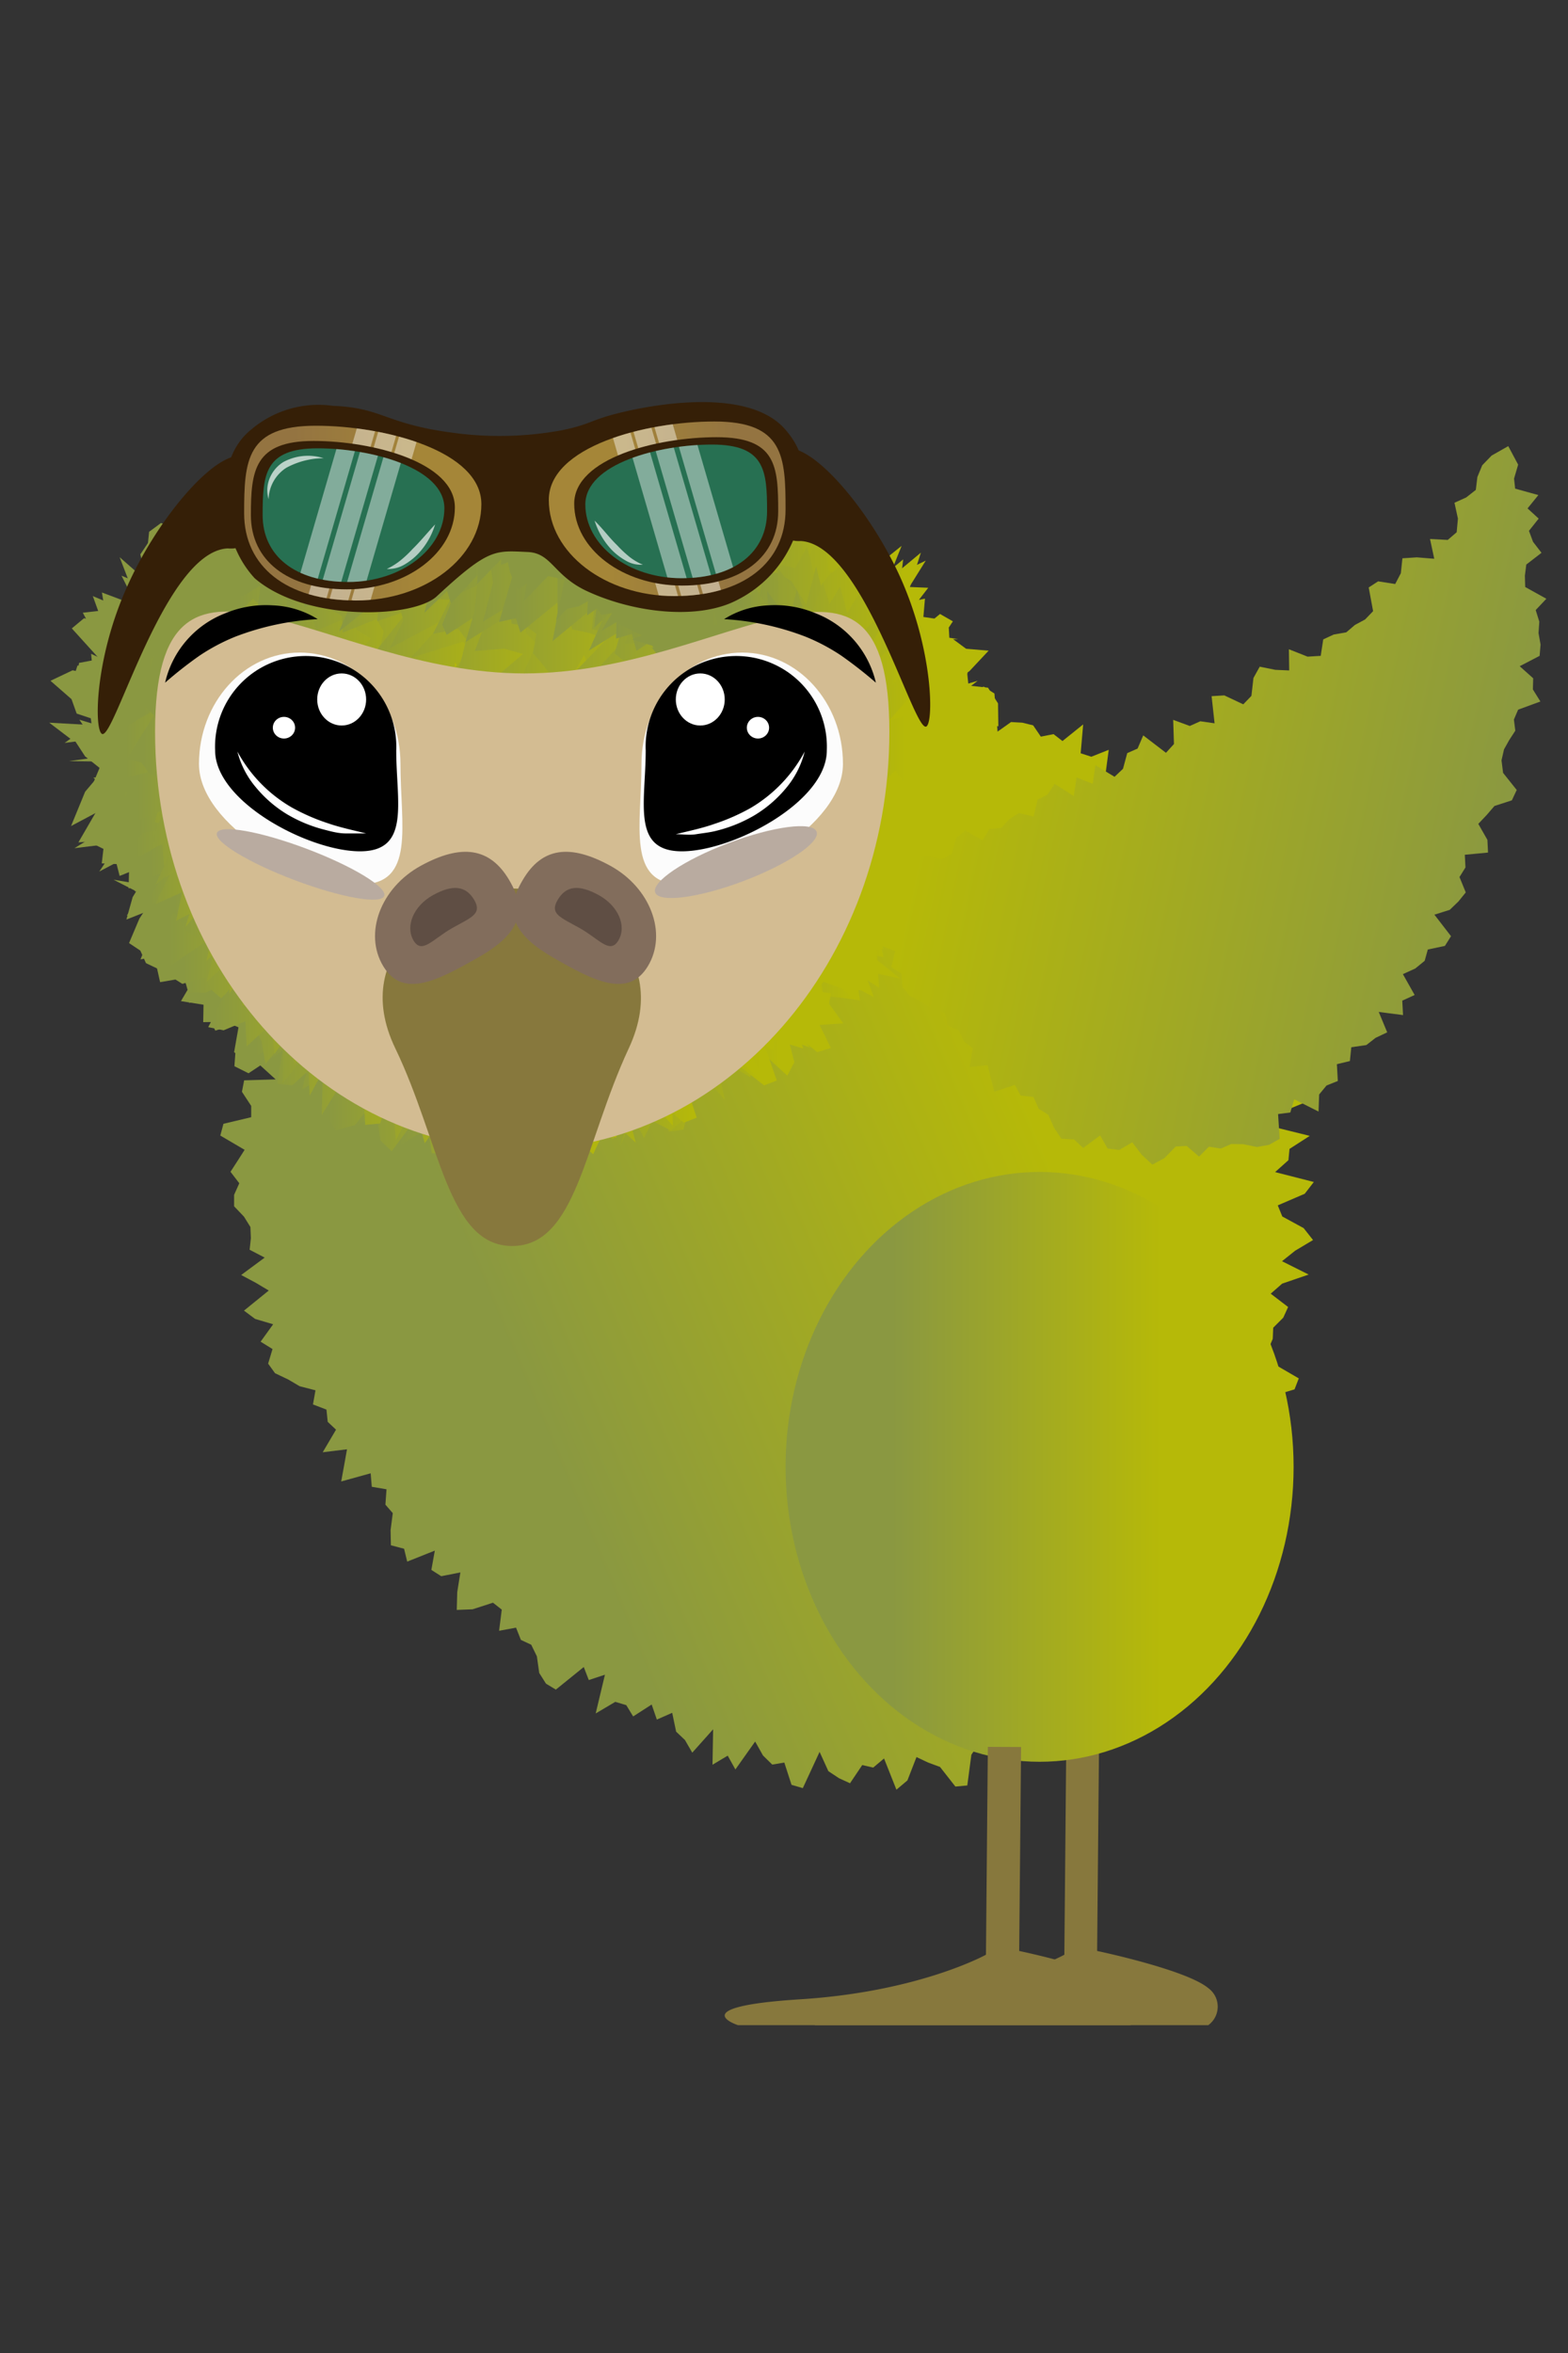<svg id="Layer_1" data-name="Layer 1" xmlns="http://www.w3.org/2000/svg" xmlns:xlink="http://www.w3.org/1999/xlink" viewBox="0 0 100 150"><rect x="0" y="0" width="100" height="150" fill="#333333" stroke="none"/><defs><style>.cls-1{fill:url(#linear-gradient);}.cls-2{fill:#277052;}.cls-3{fill:url(#linear-gradient-2);}.cls-4{fill:url(#linear-gradient-3);}.cls-5{fill:#87783d;}.cls-6{fill:url(#linear-gradient-4);}.cls-7{fill:url(#linear-gradient-5);}.cls-8{fill:url(#linear-gradient-6);}.cls-9{fill:url(#linear-gradient-7);}.cls-10{fill:url(#linear-gradient-8);}.cls-11{fill:url(#linear-gradient-9);}.cls-12{fill:url(#linear-gradient-10);}.cls-13{fill:url(#linear-gradient-11);}.cls-14{fill:url(#linear-gradient-12);}.cls-15{fill:url(#linear-gradient-13);}.cls-16{fill:url(#linear-gradient-14);}.cls-17{fill:url(#linear-gradient-15);}.cls-18{fill:url(#linear-gradient-16);}.cls-19{fill:url(#linear-gradient-17);}.cls-20{fill:url(#linear-gradient-18);}.cls-21{fill:url(#linear-gradient-19);}.cls-22{fill:url(#linear-gradient-20);}.cls-23{fill:url(#linear-gradient-21);}.cls-24{fill:url(#linear-gradient-22);}.cls-25{fill:url(#linear-gradient-23);}.cls-26{fill:url(#linear-gradient-24);}.cls-27{fill:url(#linear-gradient-25);}.cls-28{fill:url(#linear-gradient-26);}.cls-29{fill:url(#linear-gradient-27);}.cls-30{fill:url(#linear-gradient-28);}.cls-31{fill:url(#linear-gradient-29);}.cls-32{fill:url(#linear-gradient-30);}.cls-33{fill:url(#linear-gradient-31);}.cls-34{fill:url(#linear-gradient-32);}.cls-35{fill:url(#linear-gradient-33);}.cls-36{fill:url(#linear-gradient-34);}.cls-37{fill:url(#linear-gradient-35);}.cls-38{fill:url(#linear-gradient-36);}.cls-39{fill:url(#linear-gradient-37);}.cls-40{fill:url(#linear-gradient-38);}.cls-41{fill:url(#linear-gradient-39);}.cls-42{fill:url(#linear-gradient-40);}.cls-43{fill:url(#linear-gradient-41);}.cls-44{fill:url(#linear-gradient-42);}.cls-45{fill:url(#linear-gradient-43);}.cls-46{fill:url(#linear-gradient-44);}.cls-47{fill:url(#linear-gradient-45);}.cls-48{fill:url(#linear-gradient-46);}.cls-49{fill:url(#linear-gradient-47);}.cls-50{fill:url(#linear-gradient-48);}.cls-51{fill:url(#linear-gradient-49);}.cls-52{fill:url(#linear-gradient-50);}.cls-53{fill:url(#linear-gradient-51);}.cls-54{fill:url(#linear-gradient-52);}.cls-55{fill:url(#linear-gradient-53);}.cls-56{fill:url(#linear-gradient-54);}.cls-57{fill:url(#linear-gradient-55);}.cls-58{fill:url(#linear-gradient-56);}.cls-59{fill:url(#linear-gradient-57);}.cls-60{fill:url(#linear-gradient-58);}.cls-61{fill:url(#linear-gradient-59);}.cls-62{fill:url(#linear-gradient-60);}.cls-63{fill:url(#linear-gradient-61);}.cls-64{fill:url(#linear-gradient-62);}.cls-65{fill:url(#linear-gradient-63);}.cls-66{fill:url(#linear-gradient-64);}.cls-67{fill:url(#linear-gradient-65);}.cls-68{fill:url(#linear-gradient-66);}.cls-69{fill:url(#linear-gradient-67);}.cls-70{fill:url(#linear-gradient-68);}.cls-71{fill:url(#linear-gradient-69);}.cls-72{fill:url(#linear-gradient-70);}.cls-73{fill:url(#linear-gradient-71);}.cls-74{fill:url(#linear-gradient-72);}.cls-75{fill:url(#linear-gradient-73);}.cls-76{fill:url(#linear-gradient-74);}.cls-77{fill:url(#linear-gradient-75);}.cls-78{fill:url(#linear-gradient-76);}.cls-79{fill:url(#linear-gradient-77);}.cls-80{fill:#d3bc92;}.cls-81{fill:#fcfcfc;}.cls-82,.cls-87{fill:#fff;}.cls-83{fill:#826d5c;}.cls-84{fill:#5f4e44;}.cls-85{fill:#351f07;}.cls-86{clip-path:url(#clip-path);}.cls-87{opacity:0.42;}.cls-88{clip-path:url(#clip-path-2);}.cls-89{opacity:0.65;}.cls-90{opacity:0.68;}.cls-91{clip-path:url(#clip-path-3);}.cls-92{clip-path:url(#clip-path-4);}.cls-93{fill:#b9aba0;}.cls-94{fill:url(#linear-gradient-80);}</style><linearGradient id="linear-gradient" x1="15.57" y1="32.72" x2="30.71" y2="32.72" gradientUnits="userSpaceOnUse"><stop offset="0.21" stop-color="#947441"/><stop offset="0.74" stop-color="#a58638"/></linearGradient><linearGradient id="linear-gradient-2" x1="121.9" y1="32.48" x2="137.04" y2="32.48" gradientTransform="matrix(-1, 0, 0, 1, 172, 0)" xlink:href="#linear-gradient"/><linearGradient id="linear-gradient-3" x1="37.67" y1="49.72" x2="106.88" y2="49.72" gradientTransform="translate(-34.15 62.47) rotate(-22.78)" gradientUnits="userSpaceOnUse"><stop offset="0.21" stop-color="#8a9841"/><stop offset="0.74" stop-color="#b6b908"/></linearGradient><linearGradient id="linear-gradient-4" x1="50.1" y1="93.51" x2="82.5" y2="93.51" gradientTransform="matrix(1, 0, 0, 1, 0, 0)" xlink:href="#linear-gradient-3"/><linearGradient id="linear-gradient-5" x1="90.78" y1="51.83" x2="117.15" y2="51.83" gradientTransform="matrix(0.87, 0, 0, 0.8, -56.83, 23.81)" xlink:href="#linear-gradient-3"/><linearGradient id="linear-gradient-6" x1="89.39" y1="52.37" x2="114.03" y2="52.37" gradientTransform="matrix(0.87, 0, 0, 0.8, -56.83, 23.81)" xlink:href="#linear-gradient-3"/><linearGradient id="linear-gradient-7" x1="88.33" y1="51.61" x2="113.3" y2="51.61" gradientTransform="matrix(0.87, 0, 0, 0.8, -56.83, 23.81)" xlink:href="#linear-gradient-3"/><linearGradient id="linear-gradient-8" x1="86.22" y1="51.13" x2="110.72" y2="51.13" gradientTransform="matrix(0.87, 0, 0, 0.8, -56.83, 23.81)" xlink:href="#linear-gradient-3"/><linearGradient id="linear-gradient-9" x1="84.29" y1="50.44" x2="108.46" y2="50.44" gradientTransform="matrix(0.87, 0, 0, 0.8, -56.83, 23.81)" xlink:href="#linear-gradient-3"/><linearGradient id="linear-gradient-10" x1="84.49" y1="50.13" x2="107.41" y2="50.13" gradientTransform="matrix(0.87, 0, 0, 0.8, -56.83, 23.81)" xlink:href="#linear-gradient-3"/><linearGradient id="linear-gradient-11" x1="80.86" y1="49.64" x2="106.28" y2="49.64" gradientTransform="matrix(0.87, 0, 0, 0.8, -56.83, 23.81)" xlink:href="#linear-gradient-3"/><linearGradient id="linear-gradient-12" x1="79.54" y1="47.89" x2="104.2" y2="47.89" gradientTransform="matrix(0.87, 0, 0, 0.8, -56.83, 23.81)" xlink:href="#linear-gradient-3"/><linearGradient id="linear-gradient-13" x1="78.86" y1="46.83" x2="103.34" y2="46.83" gradientTransform="matrix(0.87, 0, 0, 0.8, -56.83, 23.81)" xlink:href="#linear-gradient-3"/><linearGradient id="linear-gradient-14" x1="77.2" y1="44.88" x2="101.96" y2="44.88" gradientTransform="matrix(0.87, 0, 0, 0.8, -56.83, 23.81)" xlink:href="#linear-gradient-3"/><linearGradient id="linear-gradient-15" x1="75.82" y1="43.99" x2="100.67" y2="43.99" gradientTransform="matrix(0.87, 0, 0, 0.8, -56.83, 23.81)" xlink:href="#linear-gradient-3"/><linearGradient id="linear-gradient-16" x1="73.9" y1="42.64" x2="98.38" y2="42.64" gradientTransform="matrix(0.87, 0, 0, 0.8, -56.83, 23.81)" xlink:href="#linear-gradient-3"/><linearGradient id="linear-gradient-17" x1="73.55" y1="41.38" x2="98.39" y2="41.38" gradientTransform="matrix(0.87, 0, 0, 0.8, -56.83, 23.81)" xlink:href="#linear-gradient-3"/><linearGradient id="linear-gradient-18" x1="72.3" y1="40.01" x2="97.88" y2="40.01" gradientTransform="matrix(0.87, 0, 0, 0.8, -56.83, 23.81)" xlink:href="#linear-gradient-3"/><linearGradient id="linear-gradient-19" x1="73.43" y1="38.38" x2="95.65" y2="38.38" gradientTransform="matrix(0.87, 0, 0, 0.8, -56.83, 23.81)" xlink:href="#linear-gradient-3"/><linearGradient id="linear-gradient-20" x1="71.03" y1="36.69" x2="96.22" y2="36.69" gradientTransform="matrix(0.87, 0, 0, 0.8, -56.83, 23.81)" xlink:href="#linear-gradient-3"/><linearGradient id="linear-gradient-21" x1="71.32" y1="34.78" x2="92.68" y2="34.78" gradientTransform="matrix(0.87, 0, 0, 0.8, -56.83, 23.81)" xlink:href="#linear-gradient-3"/><linearGradient id="linear-gradient-22" x1="70.4" y1="33.48" x2="93.66" y2="33.48" gradientTransform="matrix(0.87, 0, 0, 0.8, -56.83, 23.81)" xlink:href="#linear-gradient-3"/><linearGradient id="linear-gradient-23" x1="70.62" y1="32.06" x2="93.99" y2="32.06" gradientTransform="matrix(0.87, 0, 0, 0.8, -56.83, 23.81)" xlink:href="#linear-gradient-3"/><linearGradient id="linear-gradient-24" x1="69.18" y1="30.18" x2="93.74" y2="30.18" gradientTransform="matrix(0.87, 0, 0, 0.8, -56.83, 23.81)" xlink:href="#linear-gradient-3"/><linearGradient id="linear-gradient-25" x1="70.31" y1="28.14" x2="94.46" y2="28.14" gradientTransform="matrix(0.87, 0, 0, 0.8, -56.83, 23.81)" xlink:href="#linear-gradient-3"/><linearGradient id="linear-gradient-26" x1="69.27" y1="26.51" x2="94.37" y2="26.51" gradientTransform="matrix(0.87, 0, 0, 0.8, -56.83, 23.81)" xlink:href="#linear-gradient-3"/><linearGradient id="linear-gradient-27" x1="70.84" y1="25.37" x2="94.54" y2="25.37" gradientTransform="matrix(0.87, 0, 0, 0.8, -56.83, 23.81)" xlink:href="#linear-gradient-3"/><linearGradient id="linear-gradient-28" x1="71.04" y1="23.9" x2="95.33" y2="23.9" gradientTransform="matrix(0.87, 0, 0, 0.8, -56.83, 23.81)" xlink:href="#linear-gradient-3"/><linearGradient id="linear-gradient-29" x1="72.38" y1="22.4" x2="95.44" y2="22.4" gradientTransform="matrix(0.87, 0, 0, 0.8, -56.83, 23.81)" xlink:href="#linear-gradient-3"/><linearGradient id="linear-gradient-30" x1="73.88" y1="21.45" x2="96.99" y2="21.45" gradientTransform="matrix(0.87, 0, 0, 0.8, -56.83, 23.81)" xlink:href="#linear-gradient-3"/><linearGradient id="linear-gradient-31" x1="74.58" y1="21.11" x2="98.24" y2="21.11" gradientTransform="matrix(0.87, 0, 0, 0.8, -56.83, 23.81)" xlink:href="#linear-gradient-3"/><linearGradient id="linear-gradient-32" x1="75.92" y1="19.79" x2="98.83" y2="19.79" gradientTransform="matrix(0.87, 0, 0, 0.8, -56.83, 23.81)" xlink:href="#linear-gradient-3"/><linearGradient id="linear-gradient-33" x1="75.86" y1="18.33" x2="99.71" y2="18.33" gradientTransform="matrix(0.87, 0, 0, 0.8, -56.83, 23.81)" xlink:href="#linear-gradient-3"/><linearGradient id="linear-gradient-34" x1="77.47" y1="18.27" x2="102.71" y2="18.27" gradientTransform="matrix(0.87, 0, 0, 0.8, -56.83, 23.81)" xlink:href="#linear-gradient-3"/><linearGradient id="linear-gradient-35" x1="80.27" y1="17.08" x2="104.17" y2="17.08" gradientTransform="matrix(0.87, 0, 0, 0.8, -56.83, 23.81)" xlink:href="#linear-gradient-3"/><linearGradient id="linear-gradient-36" x1="81.05" y1="17.38" x2="105.23" y2="17.38" gradientTransform="matrix(0.87, 0, 0, 0.8, -56.83, 23.81)" xlink:href="#linear-gradient-3"/><linearGradient id="linear-gradient-37" x1="82.69" y1="15.55" x2="107.23" y2="15.55" gradientTransform="matrix(0.87, 0, 0, 0.8, -56.83, 23.81)" xlink:href="#linear-gradient-3"/><linearGradient id="linear-gradient-38" x1="85.15" y1="16.62" x2="109.64" y2="16.62" gradientTransform="matrix(0.87, 0, 0, 0.8, -56.83, 23.81)" xlink:href="#linear-gradient-3"/><linearGradient id="linear-gradient-39" x1="86.13" y1="16.38" x2="111.57" y2="16.38" gradientTransform="matrix(0.87, 0, 0, 0.8, -56.83, 23.81)" xlink:href="#linear-gradient-3"/><linearGradient id="linear-gradient-40" x1="89.59" y1="15.94" x2="113.32" y2="15.94" gradientTransform="matrix(0.87, 0, 0, 0.8, -56.83, 23.81)" xlink:href="#linear-gradient-3"/><linearGradient id="linear-gradient-41" x1="92.25" y1="15.84" x2="116.46" y2="15.84" gradientTransform="matrix(0.87, 0, 0, 0.8, -56.83, 23.81)" xlink:href="#linear-gradient-3"/><linearGradient id="linear-gradient-42" x1="93.31" y1="15.12" x2="117.36" y2="15.12" gradientTransform="matrix(0.87, 0, 0, 0.8, -56.83, 23.81)" xlink:href="#linear-gradient-3"/><linearGradient id="linear-gradient-43" x1="94.7" y1="16.07" x2="120.29" y2="16.07" gradientTransform="matrix(0.87, 0, 0, 0.8, -56.83, 23.81)" xlink:href="#linear-gradient-3"/><linearGradient id="linear-gradient-44" x1="97.84" y1="16.46" x2="122.51" y2="16.46" gradientTransform="matrix(0.87, 0, 0, 0.8, -56.83, 23.81)" xlink:href="#linear-gradient-3"/><linearGradient id="linear-gradient-45" x1="100.19" y1="16.29" x2="124.94" y2="16.29" gradientTransform="matrix(0.87, 0, 0, 0.8, -56.83, 23.81)" xlink:href="#linear-gradient-3"/><linearGradient id="linear-gradient-46" x1="102.86" y1="16.28" x2="125.76" y2="16.28" gradientTransform="matrix(0.87, 0, 0, 0.8, -56.83, 23.81)" xlink:href="#linear-gradient-3"/><linearGradient id="linear-gradient-47" x1="103.05" y1="17.16" x2="127.3" y2="17.16" gradientTransform="matrix(0.87, 0, 0, 0.8, -56.83, 23.81)" xlink:href="#linear-gradient-3"/><linearGradient id="linear-gradient-48" x1="105.15" y1="18.03" x2="130.65" y2="18.03" gradientTransform="matrix(0.87, 0, 0, 0.8, -56.83, 23.81)" xlink:href="#linear-gradient-3"/><linearGradient id="linear-gradient-49" x1="105.64" y1="17.88" x2="131.31" y2="17.88" gradientTransform="matrix(0.87, 0, 0, 0.8, -56.83, 23.81)" xlink:href="#linear-gradient-3"/><linearGradient id="linear-gradient-50" x1="108.01" y1="19.31" x2="133.2" y2="19.31" gradientTransform="matrix(0.87, 0, 0, 0.8, -56.83, 23.81)" xlink:href="#linear-gradient-3"/><linearGradient id="linear-gradient-51" x1="109.8" y1="20.34" x2="133.77" y2="20.34" gradientTransform="matrix(0.87, 0, 0, 0.8, -56.83, 23.81)" xlink:href="#linear-gradient-3"/><linearGradient id="linear-gradient-52" x1="111.11" y1="20.67" x2="136.05" y2="20.67" gradientTransform="matrix(0.87, 0, 0, 0.8, -56.83, 23.81)" xlink:href="#linear-gradient-3"/><linearGradient id="linear-gradient-53" x1="111.04" y1="21.73" x2="137.04" y2="21.73" gradientTransform="matrix(0.87, 0, 0, 0.8, -56.83, 23.81)" xlink:href="#linear-gradient-3"/><linearGradient id="linear-gradient-54" x1="112.07" y1="23.58" x2="137.88" y2="23.58" gradientTransform="matrix(0.87, 0, 0, 0.8, -56.83, 23.81)" xlink:href="#linear-gradient-3"/><linearGradient id="linear-gradient-55" x1="114.6" y1="25.29" x2="138.29" y2="25.29" gradientTransform="matrix(0.87, 0, 0, 0.8, -56.83, 23.81)" xlink:href="#linear-gradient-3"/><linearGradient id="linear-gradient-56" x1="113.47" y1="25.64" x2="139" y2="25.64" gradientTransform="matrix(0.87, 0, 0, 0.8, -56.83, 23.81)" xlink:href="#linear-gradient-3"/><linearGradient id="linear-gradient-57" x1="116.12" y1="27.26" x2="139.3" y2="27.26" gradientTransform="matrix(0.87, 0, 0, 0.8, -56.83, 23.81)" xlink:href="#linear-gradient-3"/><linearGradient id="linear-gradient-58" x1="113.82" y1="29.34" x2="138.58" y2="29.34" gradientTransform="matrix(0.87, 0, 0, 0.8, -56.83, 23.81)" xlink:href="#linear-gradient-3"/><linearGradient id="linear-gradient-59" x1="114.1" y1="30.93" x2="138.99" y2="30.93" gradientTransform="matrix(0.87, 0, 0, 0.8, -56.83, 23.81)" xlink:href="#linear-gradient-3"/><linearGradient id="linear-gradient-60" x1="114.71" y1="32.76" x2="138.91" y2="32.76" gradientTransform="matrix(0.87, 0, 0, 0.8, -56.83, 23.81)" xlink:href="#linear-gradient-3"/><linearGradient id="linear-gradient-61" x1="114.64" y1="34.47" x2="136.79" y2="34.47" gradientTransform="matrix(0.87, 0, 0, 0.8, -56.83, 23.81)" xlink:href="#linear-gradient-3"/><linearGradient id="linear-gradient-62" x1="113.14" y1="36.6" x2="138.17" y2="36.6" gradientTransform="matrix(0.87, 0, 0, 0.8, -56.83, 23.81)" xlink:href="#linear-gradient-3"/><linearGradient id="linear-gradient-63" x1="113.11" y1="38.36" x2="136.16" y2="38.36" gradientTransform="matrix(0.87, 0, 0, 0.8, -56.83, 23.81)" xlink:href="#linear-gradient-3"/><linearGradient id="linear-gradient-64" x1="111.85" y1="39.26" x2="136.28" y2="39.26" gradientTransform="matrix(0.87, 0, 0, 0.8, -56.83, 23.81)" xlink:href="#linear-gradient-3"/><linearGradient id="linear-gradient-65" x1="112.38" y1="40.9" x2="135.11" y2="40.9" gradientTransform="matrix(0.87, 0, 0, 0.8, -56.83, 23.81)" xlink:href="#linear-gradient-3"/><linearGradient id="linear-gradient-66" x1="109.22" y1="42.32" x2="134.27" y2="42.32" gradientTransform="matrix(0.87, 0, 0, 0.8, -56.83, 23.81)" xlink:href="#linear-gradient-3"/><linearGradient id="linear-gradient-67" x1="109.93" y1="43.43" x2="132.92" y2="43.43" gradientTransform="matrix(0.87, 0, 0, 0.8, -56.83, 23.81)" xlink:href="#linear-gradient-3"/><linearGradient id="linear-gradient-68" x1="108.77" y1="43.76" x2="131.76" y2="43.76" gradientTransform="matrix(0.87, 0, 0, 0.8, -56.83, 23.81)" xlink:href="#linear-gradient-3"/><linearGradient id="linear-gradient-69" x1="105.39" y1="45.87" x2="129.52" y2="45.87" gradientTransform="matrix(0.87, 0, 0, 0.8, -56.83, 23.81)" xlink:href="#linear-gradient-3"/><linearGradient id="linear-gradient-70" x1="105.95" y1="47.77" x2="128.27" y2="47.77" gradientTransform="matrix(0.87, 0, 0, 0.8, -56.83, 23.81)" xlink:href="#linear-gradient-3"/><linearGradient id="linear-gradient-71" x1="102.66" y1="49.35" x2="127.58" y2="49.35" gradientTransform="matrix(0.87, 0, 0, 0.8, -56.83, 23.81)" xlink:href="#linear-gradient-3"/><linearGradient id="linear-gradient-72" x1="101.2" y1="49.46" x2="126.69" y2="49.46" gradientTransform="matrix(0.87, 0, 0, 0.8, -56.83, 23.81)" xlink:href="#linear-gradient-3"/><linearGradient id="linear-gradient-73" x1="100.18" y1="50.22" x2="125.03" y2="50.22" gradientTransform="matrix(0.87, 0, 0, 0.8, -56.83, 23.81)" xlink:href="#linear-gradient-3"/><linearGradient id="linear-gradient-74" x1="98.03" y1="50.77" x2="122.95" y2="50.77" gradientTransform="matrix(0.87, 0, 0, 0.8, -56.83, 23.81)" xlink:href="#linear-gradient-3"/><linearGradient id="linear-gradient-75" x1="96.67" y1="50.81" x2="121.65" y2="50.81" gradientTransform="matrix(0.87, 0, 0, 0.8, -56.83, 23.81)" xlink:href="#linear-gradient-3"/><linearGradient id="linear-gradient-76" x1="94.28" y1="50.9" x2="118.56" y2="50.9" gradientTransform="matrix(0.87, 0, 0, 0.8, -56.83, 23.81)" xlink:href="#linear-gradient-3"/><linearGradient id="linear-gradient-77" x1="92.15" y1="51.32" x2="117.28" y2="51.32" gradientTransform="matrix(0.87, 0, 0, 0.8, -56.83, 23.81)" xlink:href="#linear-gradient-3"/><clipPath id="clip-path"><path class="cls-1" d="M15.57,32.72c0,3.39,2.7,5.56,7.13,5.56s8-2.75,8-6.14-6.14-5-10.56-5S15.57,29.33,15.57,32.72Z"/></clipPath><clipPath id="clip-path-2"><path class="cls-2" d="M16.75,32.84c0,2.59,2.07,4.26,5.46,4.26s6.13-2.11,6.13-4.7-4.7-3.82-8.08-3.82S16.75,30.24,16.75,32.84Z"/></clipPath><clipPath id="clip-path-3"><path class="cls-3" d="M50.1,32.48C50.1,35.87,47.4,38,43,38s-8-2.74-8-6.13,6.14-5,10.56-5S50.1,29.1,50.1,32.48Z"/></clipPath><clipPath id="clip-path-4"><path class="cls-2" d="M48.92,32.6c0,2.6-2.07,4.26-5.46,4.26s-6.13-2.1-6.13-4.7,4.7-3.82,8.08-3.82S48.92,30,48.92,32.6Z"/></clipPath><linearGradient id="linear-gradient-80" x1="56.32" y1="74.87" x2="96.1" y2="74.87" gradientTransform="translate(17.73 -39.29) rotate(11.89)" gradientUnits="userSpaceOnUse"><stop offset="0.07" stop-color="#b6b908"/><stop offset="1" stop-color="#8a9841"/></linearGradient></defs><title>happyBWave2</title><polygon class="cls-4" points="79.49 59.13 79.38 59.96 80.02 60.49 80.36 61.14 79.68 62.13 81.13 62.42 81.34 63.12 82.13 63.66 80.43 64.86 82.06 65.2 80.93 66.2 82.55 66.6 80.81 67.67 81.22 68.32 82.49 68.84 82.5 69.58 83.44 70.19 80.94 71.22 81.38 71.88 83.53 72.41 82.24 73.24 82.17 73.96 81.32 74.72 83.79 75.35 83.21 76.1 81.49 76.84 81.78 77.55 83.14 78.29 83.74 79.05 82.6 79.73 81.76 80.4 83.46 81.25 81.77 81.83 81.04 82.47 82.15 83.32 81.84 84 81.2 84.64 81.17 85.35 80.88 86.03 80.92 86.76 82.83 87.87 82.56 88.57 81.13 89 81.39 89.81 82.16 90.77 81.09 91.24 79.65 91.57 81 92.74 79.49 93.01 79.09 93.63 79.53 94.55 80.37 95.66 79.44 96.08 78.77 96.59 79 97.49 79.02 98.31 78.75 99.01 78.7 99.82 77.23 99.87 75.98 99.98 75.45 100.48 76.86 102.21 75.42 102.14 75.82 103.3 74.53 103.26 74.37 104.04 74.54 105.11 72.9 104.68 72.33 105.1 71.87 105.64 72.85 107.63 71.6 107.39 71.32 108.18 70.74 108.63 70.31 109.28 69.69 109.7 68.01 108.56 68.19 110.12 67.59 110.54 67.35 111.64 65.75 110.14 65.03 110.22 64.55 110.85 63.78 110.78 63.07 110.81 62.45 111.13 61.95 111.86 61.69 113.82 60.93 113.89 59.95 112.64 59.19 112.36 58.45 112.01 57.87 113.5 57.17 114.09 56.38 112.1 55.69 112.68 54.99 112.52 54.21 113.68 53.51 113.36 52.83 112.91 52.27 111.68 51.2 113.99 50.48 113.78 50.02 112.36 49.25 112.49 48.66 111.91 48.16 111.02 46.9 112.8 46.41 111.92 45.44 112.5 45.48 110.24 44.15 111.73 43.68 110.92 43.12 110.39 42.87 109.19 41.89 109.62 41.56 108.66 40.38 109.42 39.94 108.7 39.24 108.49 37.99 109.23 38.58 106.76 37.55 107.1 37.23 106.27 35.45 107.71 34.82 107.33 34.39 106.65 34.24 105.59 33.88 104.85 33.22 104.54 32.91 103.76 31.83 103.96 32 102.61 31.44 102.17 30.14 102.59 29.13 102.63 29.16 101.5 29.36 100.24 28.14 100.48 27.51 100.08 27.73 98.85 25.97 99.55 25.77 98.73 24.93 98.51 24.91 97.54 25.05 96.46 24.58 95.92 24.65 94.94 23.71 94.78 23.64 93.92 21.76 94.44 21.95 93.4 22.13 92.39 20.58 92.58 21.43 91.14 20.9 90.64 20.82 89.86 19.96 89.53 20.12 88.63 19.11 88.37 18.38 87.94 17.54 87.54 17.1 86.93 17.38 86 16.62 85.53 17.42 84.42 16.27 84.08 15.56 83.55 17.14 82.27 16.32 81.78 15.38 81.28 16.88 80.17 15.92 79.67 16 78.93 15.97 78.22 15.56 77.56 14.93 76.9 14.93 76.17 15.26 75.43 14.7 74.7 15.16 73.99 15.6 73.3 14.05 72.39 14.25 71.64 16.02 71.22 16.02 70.5 15.43 69.6 15.57 68.87 17.58 68.81 16.15 67.51 17.06 67.11 16.97 66.27 17.13 65.53 17.46 64.88 18.24 64.49 18.27 63.65 18.65 63.02 19.75 62.92 19.38 61.74 20.82 61.97 21.78 61.88 21.14 60.37 21.38 59.59 21.79 58.97 23.31 59.5 22.95 58.06 23.38 57.45 24.42 57.55 24.16 56.08 25.93 57.15 26.1 56.19 25.93 54.73 27.5 55.69 28 55.15 28.67 54.88 29.31 54.55 29.31 53.19 29.87 52.71 30.28 51.96 30.94 51.64 31.59 51.29 33.38 53.09 32.84 50.52 34.09 51.37 34.57 50.7 35.89 51.78 35.51 49.28 37.07 50.95 37.66 50.51 37.95 49.38 39.19 50.45 39.37 49.02 39.84 48.24 40.28 47.38 41.02 47.24 42.34 48.72 42.79 47.86 43.04 46.36 43.79 46.29 44.41 45.83 45.64 47.35 46.29 47 46.61 45.5 47.86 47.37 48.52 47.11 48.68 44.69 49.77 46.18 50.58 46.58 51.18 45.99 51.61 44.27 52.43 44.74 53.11 44.38 53.77 43.72 54.73 45.84 55.25 43.56 56.09 45.23 56.77 44.28 57.48 43.31 58.22 45.3 58.97 43.76 59.67 44.62 60.46 43.76 61.21 43.83 61.92 44.15 62.73 43.77 63.42 44.21 63.62 46.64 64.48 46.03 65.2 46.07 65.89 46.24 66.38 46.96 67.19 46.8 67.76 47.24 69.08 46.18 68.92 48.02 69.6 48.24 70.71 47.8 70.5 49.38 70.98 49.87 72.13 49.52 73.34 49.23 73.36 50.3 74.37 50.3 73.68 51.95 75.37 51.4 74.58 52.99 75.69 53.01 75.27 54.19 75.59 54.81 77.08 54.67 78.5 54.67 78.24 55.68 77.8 56.74 79.12 56.88 78.75 57.87 78.51 58.77 79.49 59.13"/><path class="cls-5" d="M68,111.36l-.12,13.25S63.58,127,56,127.45s-4,1.65-4,1.65H77.06a1.46,1.46,0,0,0,0-2.36c-1.41-1.18-7.09-2.37-7.09-2.37l.12-13Z"/><ellipse class="cls-6" cx="66.3" cy="93.51" rx="16.2" ry="18.8"/><path class="cls-5" d="M63,111.36l-.12,13.25s-4.25,2.36-11.82,2.84-4,1.65-4,1.65H72.1a1.46,1.46,0,0,0,0-2.36c-1.42-1.18-7.1-2.37-7.1-2.37l.12-13Z"/><polygon class="cls-7" points="44.07 65.86 44.73 66.98 43.37 67.73 41.14 67.69 42.04 69.06 40.01 68.45 41.43 70.83 41.21 72.01 38.84 70.11 39.32 72.5 38.34 72.48 37.83 73.58 36.59 72.48 35.68 72.06 35.15 73.92 34.13 71.87 33.39 72.9 32.54 73.53 31.84 72.25 31.41 70.45 30.44 71.55 29.48 72.08 28.93 71.33 27.37 72.66 28.02 69.97 26.29 71.08 25.87 70.28 25.47 69.54 23.57 69.82 26.03 67.51 23.88 67.58 22.04 66.99 21.87 65.87 22.69 64.84 26.41 64.94 24.75 63.61 25.69 63.3 24.27 61.18 25.18 60.73 27.94 62.76 27.78 61.39 28.59 61.38 28.4 59.17 29.36 59.33 30.78 61.45 30.73 57.82 31.83 59.38 32.49 57.51 33.38 60.28 34.31 56.96 35.15 57.75 35.48 60.68 36.66 58.95 36.64 61.55 38.83 58.1 38.21 61.31 38.65 61.92 39.2 62.29 42.01 60.29 41.64 61.9 41.3 63.15 42.54 63.35 43.87 63.84 42.17 65.14 44.07 65.86"/><polygon class="cls-8" points="42.03 65.78 41.16 66.61 38.77 66.7 41.08 68.38 41.58 69.76 39.84 69.6 38.45 69.34 38.78 70.91 38.14 71.47 36.49 70.19 36.73 72.44 35.66 71.96 34.67 71.35 34.54 74.43 33.58 74.33 32.53 72.28 31.77 71.25 31.03 71.73 29.97 74.09 29.22 73.27 29.08 70.62 27.79 72.2 26.92 72.16 25.53 72.98 25.36 71.51 25.61 69.83 24.99 69.44 25.14 68.38 24.43 68.11 21.26 68.96 23.5 67.08 20.67 66.92 23.79 65.72 23.12 65.05 22.82 64.23 22.76 63.34 22.82 62.4 23.47 61.8 24.32 61.45 24.93 60.92 26.39 61.71 25.94 59.37 27.47 60.74 27.6 58.88 28.2 57.84 29.76 61.1 30.4 60.85 30.93 58.62 31.75 58.44 32.64 57.5 33.56 57.33 33.86 60.52 34.76 59.88 36.18 58.1 35.82 61.22 38.08 58.4 38.13 60.12 37.65 62.11 40.45 60.14 39.09 62.6 39.83 62.96 39.13 64.13 39.82 64.52 40.63 65.04 42.03 65.78"/><polygon class="cls-9" points="40.7 65.55 39.94 66.44 37.57 66.59 40.81 68.8 37.31 67.75 39.27 70.24 36.05 68.26 36.49 69.79 36.57 71.28 35.24 70.6 35.72 73.52 33.85 71.15 33.8 73.77 32.73 73.11 31.49 70.28 30.88 70.98 30.15 73.81 29.32 73.11 28.4 73.63 27.53 73.5 27.24 71.37 26.81 70.39 24.89 72.91 23.92 72.77 23.17 72.18 23.84 69.86 23.69 68.94 22.39 69.13 20.66 69.33 22.58 67.26 19.76 67.61 20.79 66.36 21.1 65.51 19.91 64.62 21.48 64.06 20.15 62.63 22.38 62.92 21.34 61.09 23.86 62.45 24.72 62.52 25.01 61.85 24.79 59.99 25.27 59.08 26.39 59.79 26.75 58.17 27.52 57.57 28.58 58.86 29.24 56.73 30.16 60.49 30.93 59.27 31.57 60.27 32.39 59.71 33.23 59.42 34.17 59.08 34.16 61.16 36.29 58.55 37.13 58.97 37.3 60.28 37.51 61.32 37.88 62.05 36.68 63.75 40.5 62.48 40.82 63.48 41.4 64.45 40.7 65.55"/><polygon class="cls-10" points="38.08 65.18 36.11 65.69 38.24 66.94 36.45 67.03 36.8 68.07 36.88 69.16 35.68 69.13 36.53 71.44 33.56 68.67 34.54 71.79 33.43 71.49 32.38 71.02 31.35 70.18 30.87 71.23 30.21 71.99 29.39 71.58 28.63 71.87 27.98 70.41 27.32 70.26 26.35 71.54 24.98 73.39 24.26 72.7 24.03 71.11 22.77 71.7 23.92 68.49 21.3 70.71 22.51 68.22 22.37 67.49 19.34 68.82 19.76 67.54 19.81 66.64 20.31 65.71 17.92 65.31 21.23 64.48 18.76 63.35 19.6 62.72 18.5 60.98 21.78 62.45 21.36 61.05 22.67 61.5 23.46 61.5 22.69 58.55 23.63 58.5 24.32 57.87 24.95 56.84 26.3 58.9 27.14 59.35 27.95 60.34 28.62 57.92 29.54 56.38 30.36 57.2 30.85 59.29 31.55 59.53 32.39 59.38 33.43 58.89 33.48 60.56 34.04 60.99 36.56 58.88 36.05 60.86 34.91 62.88 35.94 62.86 39.16 62.01 38.64 63.3 38.8 64.24 38.08 65.18"/><polygon class="cls-11" points="37.2 64.68 34.92 65.23 35.46 66.01 34.83 66.46 34.03 66.7 35.82 69.03 34.42 68.88 34.63 70.44 33.84 70.88 33.48 72.09 32.04 71.21 31.75 72.89 30.75 72.83 29.53 71.52 28.66 71.06 27.93 71.68 27.09 72.88 26.4 70.45 25.25 72.68 25 69.93 24.34 69.58 22.64 71.72 21.41 72.06 20.84 71.12 21.79 68.33 20.48 68.7 20.56 67.55 17.62 68.8 19.42 66.57 19.04 65.92 16.25 65.97 17.43 64.7 16.25 63.74 17.55 62.92 18.89 62.58 17.66 60.91 17.98 59.92 19.72 60.4 19.11 58.22 20.09 57.94 21.43 58.52 22.1 57.92 23.18 58.44 24.3 59.51 24.64 57.57 25.53 58 26.18 55.77 27.12 58.97 27.87 58.53 28.95 56.07 29.19 59.6 29.88 59.71 31.44 57.28 31.74 58.84 32.31 59.45 32.71 60.23 34.08 59.64 33.41 61.55 33.97 61.91 35.97 61.35 35.52 62.54 36.91 62.88 34.85 64.12 37.2 64.68"/><polygon class="cls-12" points="36.29 64.06 34.77 64.83 34.83 65.66 32.97 65.61 35.18 67.85 34.15 68.22 32.58 67.84 31.78 68.03 30.84 67.91 31.17 69.89 30.86 71.18 30.01 71.44 29.29 72.13 27.62 68.73 27.52 72.76 26.41 69.62 25.73 69.47 24.84 70.99 24.41 68.8 23.41 69.92 22.86 69.17 21.74 69.87 20.6 70.27 19.26 70.69 18.3 70.34 17.86 69.34 18.23 67.72 18.48 66.5 19.29 65.16 16.57 65.74 16.42 64.87 18.57 63.56 18.58 63.24 17.61 62.66 16.69 61.59 17.72 61.31 16.63 59.37 17.59 59 18.3 58.45 18.96 57.82 20.37 58.67 20.36 56.59 21.48 57.05 22.39 57.16 23.25 57.23 24.21 58.27 24.81 56.29 25.68 55.41 26.41 58.14 27.09 58.65 28.12 57.09 28.96 57.13 29.18 59.04 29.62 59.78 30.37 59.77 31.94 58.56 31.12 60.95 33.2 59.64 32.87 60.99 35.49 60.1 32.71 62.57 33.64 62.83 35.03 63.24 36.29 64.06"/><polygon class="cls-13" points="33.47 63.32 34.89 64.36 35.31 65.58 34.7 66.49 33.15 66.68 32.92 67.63 32.12 68.09 31.34 68.49 29.45 67.19 29.75 69.1 29.84 71.22 28.56 70.54 27.61 70.39 26.25 68.1 25.84 69.83 25.04 69.31 24.24 71.62 23.29 71.71 23.07 67.98 22.34 68.14 20.52 71.08 20.58 68.71 19.27 69.44 19.87 67 18.9 67.12 17.86 67.15 15.67 68.03 16.19 66.43 17.8 64.45 13.73 65.7 13.28 64.76 16.25 62.95 13.64 62.43 15.27 61.68 14.51 60.48 15.92 60.29 16.69 59.94 17.47 59.71 18.11 59.38 18.89 59.3 18.69 57.34 20.32 59.11 20.89 58.68 21.17 57.04 22.27 58.55 22.9 58.13 23.51 56.79 24.29 58.24 25.06 56.92 26 55.67 26.5 57.54 27.69 55.95 28.33 56.75 28.82 57.68 29.53 57.99 29.85 58.92 30.31 59.49 32.48 58.2 32.12 59.73 33.7 59.63 32.77 61.14 34.5 61.39 33.66 62.51 33.47 63.32"/><polygon class="cls-14" points="30.44 62.49 31.8 63.21 33.51 64.58 29.83 63.8 30.77 65.1 31.91 67.07 30.09 66.5 30.72 68.55 29.45 68.34 27.21 66.12 28.29 69.89 26.11 66.76 26.54 70.4 24.9 67.2 24.62 69.74 23.73 68.71 22.98 69.29 22.22 68.82 21.75 67.31 20.99 67.5 20.12 67.83 18.64 69.19 17.67 69.09 18.02 66.98 15.85 68.42 14.95 67.97 15.05 66.57 15.4 65.2 14.28 64.94 13.49 64.36 15.74 62.5 15.6 61.87 14.4 61.57 13.9 60.82 12.13 59.13 15.14 59.83 13.9 57.75 14.75 57.27 15.7 57.03 15.9 55.66 17.41 56.61 18.45 56.96 18.73 55.38 19.3 54.17 20.84 57.15 21.52 56.83 22.31 57.69 22.97 56.96 23.67 57.2 24.72 54.51 25.26 56.3 26.29 55.4 26.41 57.65 27.01 57.98 28.47 56.66 29.88 55.98 28.7 59.02 31.19 57.34 29.68 59.83 32 59.05 32.96 59.58 31.43 61.1 30.35 61.98 30.44 62.49"/><polygon class="cls-15" points="32.06 61.56 32.77 62.69 32.74 63.84 29.26 63.23 28.66 63.57 28.22 64 29.83 66.64 27.35 64.96 28.45 67.8 27.02 67.08 26.43 67.68 25.84 68.4 24.35 66.41 24.11 68.35 23.18 67.51 22.47 67.59 21.83 66.57 21.04 67.46 19.75 69.85 19.63 67.04 18.02 69.06 18.06 66.92 17.17 66.9 15.71 67.57 14.93 67.08 15.21 65.49 14.38 65.14 12.96 65.16 12.98 64.05 11.54 63.82 12.37 62.41 13.02 61.29 11.72 60.68 12.94 59.95 13.08 59.24 14.9 59.63 13.97 58.06 15.15 58.28 14.71 56.48 14.83 55.04 16.98 57.34 17.4 56.53 17.14 53.47 19.07 57.09 19.61 56.34 20.23 55.62 20.91 54.66 21.72 56.71 22.5 55.02 23.13 56.17 24.14 54.68 25.43 53.01 25.25 56.45 27.24 53.62 27.11 55.95 28.84 54.73 29.55 55.4 27.69 58.76 29.41 58.08 30.67 58.17 29.92 59.52 29.07 60.52 31.63 60.66 32.06 61.56"/><polygon class="cls-16" points="31.57 60.55 28.16 61.04 30.55 62.47 29.02 62.72 29.27 63.83 27.7 63.58 27.25 64.14 28.11 66.41 26.15 65.12 24.82 64.3 24.97 66.09 23.94 65.58 23.03 65.01 22.75 66.58 21.93 66.06 21.28 66.37 20.56 67.15 20.05 65.28 18.79 67.86 18.5 65.93 16.93 67.82 16.67 66.36 16.26 65.47 15.85 64.74 14.64 65.02 13.84 64.68 14.19 63.27 12.06 63.94 12.36 62.68 12.19 61.84 12.2 60.95 10.1 60.91 12.22 59.56 13 59.2 13.1 58.8 10.81 56.55 12.51 56.79 12.17 55.15 14.82 57.33 14.16 54.91 14.82 54.36 15.53 53.84 16.87 55.15 17.32 53.96 18.03 53.37 18.77 52.6 19.89 55.86 20.54 55.07 21.34 53.7 21.89 55.63 23.32 51.87 23.92 53.24 24.04 55.53 25.76 53.32 25.35 56.03 26.45 55.6 28.21 54.6 28.45 55.72 29.64 55.89 27.88 58.22 29.04 58.36 30.92 58.56 31.37 59.51 31.57 60.55"/><polygon class="cls-17" points="29.33 59.48 30.44 60.62 26.98 60.51 28.08 61.76 27.53 62.34 26.17 62.17 25.43 62.36 26.44 64.7 26.14 65.76 24.72 65.08 23.78 64.97 23.33 65.89 22.72 66.66 21.77 66.33 21.01 66.72 20.2 67.12 19.49 64.81 18.76 65.28 17.51 67.19 17.28 65.26 15.73 66.71 15.65 65.1 14.26 65.68 13.28 65.48 14.74 62.62 13.67 62.65 12.85 62.35 12.91 61.29 12.7 60.49 10.98 60.77 8.96 61.16 9.59 59.61 11.21 58.56 8.91 57.39 12.04 57.71 9.73 55.45 11.88 56.08 10.72 53.65 12.7 54.72 12.65 53.11 14.53 54.85 15.32 54.91 16.01 54.78 16.61 54.4 16.66 51.1 17.98 54.11 18.59 52.82 19.37 53.66 20.17 52.64 21.08 51.8 21.36 54.83 22.39 53.55 23.88 51.56 24.18 53.22 24.7 53.98 25.13 54.77 27.11 53.44 26.49 55.48 26.07 56.84 26.49 57.28 27.14 57.64 26.85 58.4 29.62 58.52 29.33 59.48"/><polygon class="cls-18" points="26.46 58.34 26.1 58.84 28.46 60.3 27.98 61.13 25.53 60.49 24.76 60.68 24.58 61.41 25.59 63.78 25.27 64.85 23.08 62.89 22.06 62.44 22.95 66.34 21.05 63.52 20.45 63.93 20.04 65.89 19.1 64.14 18.36 65.14 17.5 65.52 17.4 62.92 16.5 63.59 15.44 64.13 15.58 62.48 14.78 62.45 13.13 63.28 12.01 63.27 11.75 62.35 10.21 62.61 10 61.67 10.19 60.47 9.57 59.93 11.16 57.78 10.07 57.8 9.8 57.39 7.24 56.08 11.52 56.8 9.96 55.18 9.88 54.03 12.43 55.62 12.39 54.56 12.97 54.2 13.49 53.68 14.06 53.2 14.22 51.41 15.42 52.61 16.29 53.17 16.98 53.1 17.44 49.78 18.35 51.14 19.09 52.39 19.82 52.57 20.4 53.39 21.37 52.38 21.61 54 23.23 51.89 24.75 50.82 25.5 51.46 26.19 52.17 26.67 53.09 27.45 53.67 27.73 54.67 26.64 56.25 28.21 56.51 25.73 57.83 26.46 58.34"/><polygon class="cls-19" points="28.15 57.15 28.47 58.3 24.88 58.1 25.1 58.86 26.53 60.71 23.89 59.55 23.44 59.99 25.14 63.2 24.18 63.43 23.77 64.5 21.68 62.38 21.34 63.5 21.06 65.22 19.87 64.22 19.23 65.55 18.14 62.34 17.42 64.08 16.94 62.46 16.32 62.34 15.94 61.63 14.12 63.65 13.48 63.11 13.05 62.31 11.63 62.72 10.88 62.25 10.13 61.79 9.31 61.4 8.95 60.6 8.23 60.12 8.89 58.56 10.25 56.49 8.62 56.83 8.35 56.18 9.45 55.67 6.94 53.84 7.5 52.9 8.14 52.08 9.01 51.56 10.31 51.77 10.82 50.97 11.38 50.14 13.14 52.03 12.84 48.88 14.77 52.47 14.9 49.73 15.96 51.28 16.61 49.94 17.42 51.04 18.33 48.55 19.04 50.13 19.69 51.08 20.23 51.99 22.04 48.89 22.2 50.94 22.56 52.01 23.07 52.62 23.97 52.63 25.04 52.62 25.93 52.98 26.25 53.84 25.78 55.03 25.49 55.89 25.21 56.58 28.15 57.15"/><polygon class="cls-20" points="28.03 55.92 24.09 56.36 26.73 57.91 25.41 58.27 23.78 58.08 25.27 60.32 23.76 60.02 23.71 61.23 22 60.23 21.95 61.58 21.04 61.57 20.7 62.75 19.16 60.79 19.46 64.72 18.16 62.8 17.42 64.01 16.52 63.5 15.84 62.58 14.89 62.95 14.84 61.08 13.18 62.58 13.75 60.28 13.01 60.1 10.4 61.88 9.85 61.19 10.26 59.64 11.43 57.53 10.03 57.73 8.08 58.37 10.07 55.66 8.84 55.66 8.44 55.23 8.21 54.92 5.86 53.75 6.28 52.69 8.41 52.9 9.44 52.83 10.2 52.68 10.44 51.88 11.45 52.2 10.71 49.24 12.3 50.8 12.6 49.4 12.93 47.5 13.87 47.51 15.13 50.06 15.67 47.33 16.58 47.19 17.34 49.72 18.16 49.27 18.61 51.09 19.34 50.93 20.44 49.88 20.6 51.48 21.34 51.51 23.11 50.02 24.54 49.61 24.77 50.8 23.97 52.69 23.63 53.78 26.4 53.1 27.07 53.9 26.38 55.04 28.03 55.92"/><polygon class="cls-21" points="25.92 54.66 26.09 55.66 24.72 56.15 25.26 57.35 22.65 56.52 22.13 56.87 24.34 60.18 22.23 59.02 22.36 60.57 20.63 59.33 19.88 59.47 19.55 60.52 18.48 59.75 18.21 61.41 17.16 59.83 16.71 63.34 15.85 61.6 14.63 63.33 14.78 59.96 13.47 61.16 13.39 59.76 12.49 59.77 11.88 59.33 11.44 58.67 11.02 58.01 10.11 57.81 8.06 58.62 8.46 57.19 9.83 54.95 7.63 55.84 7.41 54.98 6.83 54.44 8.34 53.61 7.97 53.16 7.95 52.58 7.9 51.79 6.83 49.81 9.89 51.92 8.21 48.51 10.31 50.25 11.11 50.26 10.82 47.72 12.11 48.87 12.55 47.58 13.07 45.94 14.22 47.52 14.95 46.27 15.85 47.16 16.73 46.42 17.31 48.89 18 49.16 19.02 48.14 19.98 47.81 20.63 48.46 21.8 48 23.13 47.59 22.22 50.38 23.39 50.22 24.45 50.41 23.69 52 23.84 52.71 25.24 52.98 23.03 54.19 25.92 54.66"/><polygon class="cls-22" points="24.75 53.38 26.59 54.61 23.41 54.6 25.32 56.47 23.39 56.26 21.68 55.75 21.94 56.98 22 58.26 22.23 60.03 21.1 59.91 19.1 57.9 18.92 59.25 18.27 59.72 17.92 61.44 16.98 61.43 15.95 58.72 15.31 59.62 14.54 59.83 13.17 61.26 13.91 57.85 13.43 57.5 12.49 57.7 12.31 56.84 11.43 56.73 9.22 57.86 10.5 55.56 8.2 56.64 8.23 55.55 7.57 55.09 6.49 55.04 6.63 53.84 4.75 54.07 7.62 52.3 5.46 51.43 5.71 50.51 7.69 50.81 6.92 49.19 7.97 49.12 8.43 48.42 10.09 49.66 10.42 48.85 9.91 45.76 10.73 45.35 12.2 47.3 12.87 46.78 13.53 45.78 14.57 48.48 15.22 48.69 16.11 45.12 17 45.18 17.26 48.48 18.84 45.2 19.8 45.25 19.67 47.94 20.24 48.47 20.7 49.11 22.66 47.73 22.22 49.51 22.58 50.18 24.41 49.84 22.2 51.92 22.84 52.26 24.33 52.61 24.75 53.38"/><polygon class="cls-23" points="22.21 52.09 22.93 52.67 23.52 53.56 22.18 53.65 22.19 54.45 22.44 55.63 21.17 55.42 21.99 57.61 21.74 58.78 19.98 57.62 18.78 57.01 18.04 57.12 17.99 59.1 17.24 59.53 16.44 59.96 15.52 59.68 14.86 57.89 13.83 59.24 13.77 57.26 12.66 57.97 11.23 58.7 11.61 56.88 9.89 57.65 11.06 55.29 10.67 54.64 10.4 53.85 8.89 54.21 6.33 55.56 8.33 52.58 6.16 53.61 5 53.7 6.31 51.44 6.36 51.02 7.12 50.63 5.95 49.57 7.24 49.56 6.05 47.55 6.7 46.93 6.89 45.66 9.48 48.21 8.58 44.86 9.79 45.42 10.31 44.34 11.92 46.88 11.96 43.52 12.98 44.26 14.02 46.71 14.7 46.15 15.37 47.35 16.05 47.22 16.95 46.13 17.74 46.07 18.91 45.02 20.23 44.15 20.57 45.59 21.83 45.26 22.7 45.73 22.1 47.8 23.36 47.8 23.14 49.04 21.86 50.55 23.3 50.66 23.15 51.42 22.21 52.09"/><polygon class="cls-24" points="24.37 50.8 21.72 51.2 21.44 51.58 24.27 53.83 22.45 53.65 22.52 54.78 22.68 56.21 19.88 54.16 20.75 56.63 18.62 54.73 19.46 57.83 18.1 56.91 16.87 55.81 16.23 55.97 15.88 57.73 15.09 57.61 14.06 59.28 13.69 56.88 11.82 59.1 13.09 55.09 12.57 54.7 10.55 55.93 10.43 54.85 10.34 53.79 7.5 55.37 9.81 52.02 7.84 52.75 6.27 53.14 6.75 51.48 4.53 52.66 5.43 50.47 6.09 49.69 6.85 49.35 5.43 48.22 4.2 46.34 6.13 46.72 7.97 47.63 8.59 47.38 8.73 46.32 9.34 45.94 10.36 46.47 9.96 43.21 11.04 43.81 12.1 44.89 12.48 42.24 13.44 42.88 14.3 44.23 15.18 42.72 16.14 42.11 16.61 44.51 17.38 44.63 18.35 44.21 19.16 44.41 19.88 44.84 20.92 44.76 20.16 47.18 21.54 46.68 23.67 45.91 21.65 48.46 22.11 48.95 21.4 49.85 22.07 50.23 24.37 50.8"/><polygon class="cls-25" points="23.05 49.52 24.66 50.61 22.56 50.87 24.48 52.85 21.63 51.96 20.88 52.23 20.58 52.94 21.8 55.66 18.89 53.06 19.47 55.34 19.09 56.37 18.11 56.29 17.23 56.3 16.43 56.45 15.84 57.78 14.74 54.61 14.15 55.73 13.31 55.98 12.23 56.34 12.83 53.87 9.9 56.43 11.2 53.62 10.95 52.75 9.53 53.02 8.11 53.23 9.68 50.57 8.45 50.57 6.17 51.71 5.28 51.49 6.98 48.31 5.97 48.54 4.39 48.52 7.09 48.16 6.08 47.38 5.06 45.88 6.88 46.43 6.71 45.16 6.72 43.79 8.21 44.62 7.85 42.16 9.86 44.66 9.49 41.34 11.08 43.71 11.47 41.86 12.67 44.31 13.37 44.49 14.03 44.25 14.7 44.66 15.77 41.57 16.13 44.27 16.83 44.37 18.27 42.37 18.62 43.75 18.61 45.43 20.33 43.97 21.52 43.8 21.11 45.56 20.54 47.03 21.69 46.97 20.82 48.15 22 48.29 22.5 48.84 23.05 49.52"/><polygon class="cls-26" points="23.92 48.26 23.52 49.14 22.31 49.56 22.33 50.39 20.5 49.94 20.37 50.63 21.77 53.16 21.49 54.2 19.58 53.01 19.03 53.6 17.95 53.23 17.63 54.28 16.59 53.73 16.09 54.52 15.66 56.38 14.64 54.76 13.85 55.31 13.09 54.93 12.74 53.84 11.15 54.82 11.25 53.32 10.78 52.65 9.86 52.41 10.29 50.86 8.75 51.19 6.94 51.81 6.89 50.72 5.46 51.08 6.41 48.81 6.49 47.37 6.17 46.94 4.64 47.21 3.14 46.07 6.18 46.24 5.74 45.22 6.27 44.72 6.44 43.76 6.86 42.95 7.24 41.94 8.96 43.49 9.94 43.95 10.24 42.73 10.45 40.66 11.65 42.25 12.06 39.71 12.99 40 13.88 41.82 14.63 42.09 15.35 42.46 16.53 40.2 16.97 42.02 17.97 41.53 18.1 43.34 18.25 44.56 18.9 44.69 20.35 43.84 20.1 45.2 20.12 46 21.93 45.46 23.44 45.56 24.43 46.22 23.36 47.43 23.92 48.26"/><polygon class="cls-27" points="23.94 46.95 25.06 48.18 22.76 48.45 22.38 49.12 22.26 50 22.45 51.3 21.03 51.05 20.18 51.25 20.95 53.72 18.62 51.64 19.2 54.32 17.83 53.45 17.34 54.47 15.86 52.48 15.31 53.17 14.58 52.09 13.81 54.13 12.96 53.91 12.11 53.63 11.41 53.09 9.62 53.8 10.44 51.65 8.45 52.43 7.8 51.89 8.09 50.48 6.63 50.81 6.62 49.7 7.25 47.79 7.09 46.65 5.59 47.17 4.12 47.36 6.53 45.65 4.86 45.12 6.18 44.94 4.46 42.96 5.95 43.1 5.81 41.68 7.36 42.39 8.32 42.53 9.32 42.94 9.43 41.42 10.08 40.99 10.51 39.64 11.29 39.19 12.28 40.07 13.18 41.57 13.87 41.53 14.78 38.33 15.45 40.26 16.24 40.33 16.54 42.28 17.21 42.39 17.71 42.91 18.65 42.49 21.14 39.89 20.94 41.77 19.94 44.05 20.49 44.37 23.49 43.12 22.7 44.6 20.95 46 22.61 46.23 23.94 46.95"/><polygon class="cls-28" points="23.78 45.6 22.43 46.2 24.02 47.57 21.28 46.99 23.6 49.58 22.75 50.09 21.21 49.72 21.02 50.77 20.98 52.19 19.05 50.74 17.91 50.22 18.31 52.8 16.5 50.46 16.46 52.67 15.37 51.33 14.8 52.37 14.4 50.89 13.59 51.45 11.79 53 11.09 52.3 10.1 52.01 11.43 49.48 11.39 48.4 9.27 49.27 7.7 49.68 7.22 49.04 7.66 47.4 5.83 48.3 5.94 46.94 5.79 45.79 4.89 45.49 4.56 44.57 3.22 43.4 4.63 42.73 6.69 43.17 7.61 43.24 6.69 41.21 8.38 42.3 7.71 39.82 8.33 39.21 9.45 39.72 10.3 39.81 10.53 37.73 11.93 40.2 12.35 38.07 13.26 38.99 14.03 37.19 14.7 40.84 15.47 39.99 15.99 41.08 17.43 38.22 17.24 41.41 19.39 38.06 19.98 38.93 19.46 41.4 21.69 39.66 22.78 39.89 21.48 42.32 23.91 41.61 24.73 42.35 23.07 44.03 24.98 44.54 23.78 45.6"/><polygon class="cls-29" points="21.82 44.37 22.93 44.99 25.13 46.67 22.93 46.56 21.73 46.6 22.68 48.46 20.23 47.02 20.01 47.82 20.33 49.52 19.15 49.1 18.62 49.7 17.68 49.45 17.21 50.22 16.54 50.54 16.25 52.9 15.1 50.14 14.78 49.59 14.04 50.05 14.12 48.78 12.44 49.83 11.28 49.86 10.27 49.65 9.47 49.26 9.01 48.59 8.07 48.41 10.13 45.09 7.7 46.51 7.21 45.84 7.83 43.65 6.38 44.2 6.61 42.93 4.64 43.37 4.94 42.43 6.61 42.3 4.58 40.06 5.36 39.41 6.82 39.71 6.5 37.77 7.88 38.29 8.54 37.7 9.73 38.35 10.4 37.85 11.73 39.66 12.06 37.91 12.9 38.32 13.73 39.64 14.37 38.12 15.09 38.79 16.23 35.45 17.04 36.26 17.3 38.73 18.86 36.49 18.72 39.14 19.91 38.47 19.39 40.81 19.81 41.27 22.09 39.73 22.51 40.5 22.93 41.23 24.05 41.61 23.1 42.89 23.27 43.62 21.82 44.37"/><polygon class="cls-30" points="24.16 43.23 24.99 44.22 22.05 43.97 25.31 46.6 23.25 46.27 23.07 47.22 22.7 48.07 22.02 48.59 19.97 47.13 20.73 49.74 19.3 48.89 19.39 50.93 17.56 48.7 17.3 50.27 16.44 50.17 15.7 51.23 14.78 50.52 13.78 50.5 13.46 49.34 11.37 50.39 13.33 47.2 10.65 48.59 10.5 47.62 10.53 46.46 11.36 44.45 10.83 43.69 9.97 43.3 8.94 43.15 7.86 43.15 6.53 43.62 4.76 44.16 5.04 42.26 7.77 41.74 6.16 40.69 5.28 39.06 6.51 38.92 7.98 39.39 8.47 38.82 9.35 38.85 8.97 36.39 10.73 38.41 11.09 37.26 12.08 37.95 12.29 35.46 13.25 36.04 14.04 35.64 14.88 37.55 15.59 37.76 16.32 37.65 17.62 34.76 17.85 37.47 18.88 36.77 19.47 37.46 21.06 36.13 20.37 38.94 21.89 38.13 20.73 40.56 22.73 39.61 22.4 40.78 21.72 41.84 25.81 41.07 24.09 42.44 24.16 43.23"/><polygon class="cls-31" points="23.69 42.21 25.31 43.12 22.77 42.95 22.8 43.58 22.86 44.39 22.69 45.19 21.53 44.99 22.01 46.71 21.63 47.54 19.62 45.82 19.33 46.69 18.53 46.64 18.02 47.18 17.78 48.63 16.97 48.44 16.35 49.87 15.64 48.79 15.37 47.74 12.8 49.95 14.87 46.4 12.44 47.62 12.39 46.55 10.88 46.82 10.29 46.3 9.85 45.64 9.31 45.08 8.9 44.35 9.91 41.66 7.59 43.47 7.49 42.14 7.98 40.45 6.49 41.08 6.48 40.33 6.45 39.47 5.92 38 8.28 39 8.79 38.54 7.63 35.52 9.78 37.41 10.44 37.04 11.24 37.01 12.31 37.86 12.32 35.34 12.88 34.06 14.08 36.2 14.89 37.19 15.55 36.87 16.29 36.28 17.28 34.36 17.94 35.48 19.27 33.63 19.97 34.52 19.98 36.79 19.94 38.47 21.77 36.77 21.04 39.05 22.53 38.35 23.15 38.8 24.02 39.13 23.75 40.16 25.91 40.22 23.92 41.55 23.69 42.21"/><polygon class="cls-32" points="27.07 41.28 25.06 41.93 23.34 41.9 26.7 44.6 23.57 43.38 22.74 43.52 22.83 44.61 22.41 45.24 20.9 44.38 22.53 48.3 21.14 47.59 19.46 45.98 19.47 47.85 18.77 48.28 18.06 48.86 17.04 46.08 15.86 49.76 16.26 46.79 16.01 46.15 13.55 47.54 14.4 45.65 12.76 45.99 13.79 43.95 11.9 44.59 13.02 42.22 11.82 42.2 9 44.37 10.17 41.47 8.68 42.19 7.22 43.08 8.6 39.7 9.1 39.75 8.74 39.65 9.42 39.62 8.72 38.62 7.75 36.7 9.43 37.4 8.95 35.34 9.5 34.52 11.63 36.9 11.74 35.3 12.19 34.14 13.07 34.16 14.43 36.63 15.07 36.42 15.44 32.49 16.36 34.3 17.22 33.56 18.24 32.3 18.59 35.42 18.98 36.83 19.97 35.95 20.8 35.86 22.3 34.64 22.25 36.37 23.88 35.54 24.85 35.85 25.11 36.91 25.44 37.81 24.68 39.18 27.25 39.13 24.72 40.62 27.07 41.28"/><polygon class="cls-33" points="26.37 40.45 28.33 41.66 24.41 41.12 27.28 43.54 25.8 43.58 26.18 45.1 24.77 44.88 24.78 46.23 22.19 44.04 21.59 44.38 22.61 47.7 20.35 45.01 21.06 48.58 19.34 46.23 19.28 49.22 18.08 47.17 16.64 49.33 16.68 46.86 15.72 46.71 14.83 46.35 14.23 45.76 14.07 44.81 13.48 44.25 13.02 43.58 13.41 41.96 12.6 41.56 10.57 42.81 10.71 41.23 9.02 42.39 10.26 38.65 7.82 40.87 7.88 39.4 8.64 38.62 10.2 38.7 9.03 37.28 8.89 36.05 9.37 35.27 9.51 33.9 10.27 33.34 11.53 33.84 13.38 36.14 14.06 36.03 14.26 34.18 15.16 34.67 15.98 35.23 16.43 32.18 17.33 34.38 18.04 34.9 19.09 32.32 19.57 34.51 20.04 35.62 21.28 34.12 22.07 34.32 23.33 33.69 22.23 37.08 22.74 37.39 26.15 34.67 25.2 36.81 24.28 38.37 26.38 37.99 27.05 38.67 25.4 39.83 26.37 40.45"/><polygon class="cls-34" points="28.21 39.71 27.71 40.51 25.52 40.38 25.9 41.2 26.52 42.54 24.77 41.91 24.69 42.82 23.83 42.87 24.56 45.14 23.46 44.91 22.7 45.13 22.27 46.01 21.86 47.12 20.53 45.81 19.93 46.43 19.15 45.98 17.68 48.56 17.8 46.09 18.01 44.77 17.76 44.03 17.21 43.44 16.39 43.01 15.06 43.05 15.75 41.19 14.69 40.98 14.3 40.03 12.8 40.54 11.01 41.73 10.92 40.38 10.36 39.71 10.03 38.81 8.98 38.66 9.37 37.82 9.56 37.08 11.28 37.46 9.99 35.32 12.04 36.55 10.75 33.38 13.38 36.22 12.73 33.34 14.1 34.49 14.81 34.26 15.2 32.87 16.41 34.71 16.99 33.95 17.5 31.04 18.42 31.63 19.26 32.26 20.29 30.83 20.97 32.22 21.48 33.6 22.51 32.99 22.99 33.99 24.83 32.19 24.36 34.72 23.83 36.66 25.52 35.74 25.78 36.52 27.43 36.29 28.84 36.6 27.51 38.13 28.37 38.81 28.21 39.71"/><polygon class="cls-35" points="29.61 39.07 28.11 39.66 28.44 40.51 27.66 40.91 26.41 40.8 27 42.26 26.76 43.14 25.5 42.81 26.4 45.4 25.41 45.45 23.82 44.33 22.71 43.75 22.54 45.17 22.02 46.02 21.12 45.68 20.33 44.61 20.22 44.6 19.73 44.55 16.71 46.43 16.72 45.2 18.42 42.8 15.88 43.8 14.81 43.74 16.19 41.29 14.61 41.79 15 40.02 14.73 38.87 12.24 41.13 12.65 38.87 11.93 38.4 10.26 39.42 11.48 37.65 8.93 36.9 12.37 37.24 10.6 35.3 11.27 34.73 12.67 35.15 11.96 32.71 14.36 35.15 14.46 33.77 15.31 33.81 15.99 33.51 16.29 31.75 17.44 33.13 18.08 32.35 18.98 33.86 19.64 31.58 20.34 33.77 21.07 33.6 22.38 30.6 22.47 33.84 22.86 34.87 24 33.84 25.73 32.15 26.2 33.11 27.51 32.86 25.84 36.03 26.78 36.05 27.47 36.41 29.47 36.24 28.7 37.49 26.81 38.59 29.61 39.07"/><polygon class="cls-36" points="32.21 38.51 31.58 39.64 29.38 39.77 30.62 41.41 30.17 42.24 29.54 42.89 28.14 42.63 27.26 42.79 26.56 43.15 25.98 43.66 24.73 43.01 25.4 45.99 23.83 44.49 23.14 44.8 22.48 45.24 21.67 44.23 20.26 46.96 20.58 44.63 20.1 44.04 20.84 42.49 18.18 43.45 18.93 41.79 18.2 41.26 16.21 42.09 17.02 39.98 16.82 38.79 16.12 38.18 13.38 40.97 14.75 36.89 12.97 38.44 12.98 37.03 11.71 37.4 11.04 36.46 10.32 34.95 12.72 35.37 13.85 35.48 12.45 32.58 14.17 33.49 15.28 33.85 15.25 32.06 15.63 30.74 16.54 30.61 18.41 34.07 18.84 32.89 19.55 32.77 20.27 32.71 20.98 31.37 21.88 30.02 22.75 30.31 23.73 29.98 24 32.55 24.67 32.93 25.34 33.27 25.55 34.44 26.76 33.77 27.52 34 27 35.66 30.49 33.49 29.83 35.18 30.24 35.95 30.04 36.93 29.4 37.84 32.21 38.51"/><polygon class="cls-37" points="30.1 38.03 31.51 38.78 30.27 39.03 31.68 40.69 29.29 39.83 30.19 41.64 30.81 43.55 28.61 42.21 28.32 43.13 27.29 42.98 27.47 44.86 25.77 43.32 25.46 44.49 24.06 42.82 23.54 43.16 23.21 45.41 22.22 45.33 23.22 42.96 21.39 43.68 20.68 43.18 20.19 42.51 20.88 40.87 18.8 41.56 19.02 40.17 17.23 40.99 17.33 39.56 16.32 39.6 16.6 37.51 16.23 36.28 13.9 39.09 12.86 38.73 14.3 36.54 14.79 36.33 12.75 34.98 15.12 35.67 15.62 35.36 16.15 35.04 14.63 31.51 15.69 31.5 17.11 32.45 17.04 30.18 19.25 33.9 19.25 31.4 19.7 29.64 20.75 30.61 21.75 32.77 22.42 32.01 23.1 33.02 24.22 29.62 24.74 31.7 25.19 33.01 25.94 32.95 26.67 33.05 28.81 30.53 29.36 31.48 28 34.77 30.61 32.91 30.43 34.28 31.76 34.38 29.18 36.68 33.47 35.83 33 37.03 30.1 38.03"/><polygon class="cls-38" points="31.05 37.64 31.52 37.99 34.39 39.86 32.84 40.05 32.4 40.75 32.25 41.75 32 42.77 31.47 43.51 28.52 40.81 28.99 42.85 27.8 42.31 27 42.32 26.78 43.58 26.16 44.09 25.82 45.88 24.69 44.05 23 46.24 24.73 42.73 21.71 44.12 21.26 43.39 23.65 40.7 22.77 40.17 22.27 39.33 20.16 40.2 19.88 39.23 18.06 40.34 18.28 38.58 18.22 36.95 17.25 36.9 15.89 37.77 14.32 38.52 13.66 36.89 13.43 35.51 16.63 35.79 15.21 34.1 16.62 34.4 16.1 32.58 17.2 32.71 18.23 32.93 18.07 30.84 19.09 31.07 20.15 31.61 21.27 32.73 21.24 29.26 22.59 32.27 23.24 31.61 23.96 30.54 24.75 30.9 25.59 30.55 25.98 32.83 26.71 32.7 27.21 33.33 28.51 31.96 29.01 32.67 29.76 32.87 29.56 34.34 32.68 31.97 32.95 33.06 30.62 35.75 33.46 34.97 34.33 35.65 32.08 37.01 31.05 37.64"/><polygon class="cls-39" points="36.13 37.28 34.66 38.03 34.55 38.81 33.76 39.23 33.71 40.16 34.44 41.98 32.83 41.53 30.74 40.19 30.17 40.57 29.55 40.88 29.86 42.81 28.4 41.63 28.76 44.12 27.92 44.2 26.78 42.9 26.3 43.23 25.55 44.26 25.62 43.1 24.38 43.21 22.44 43.49 24.23 41.43 24.47 40.24 24.01 39.47 21.86 40.33 21.8 39.27 21.11 38.86 20.48 38.39 19.4 38.67 19.36 37.14 18.34 37.42 17.58 37.2 17.21 36.32 14.85 36.73 17.55 35.5 16.69 34.63 17.58 34.36 16.46 32.12 17.48 31.89 18.68 32.12 20.05 32.93 19.72 30.52 21.49 32.62 21.26 29.7 22.51 30.97 22.82 28.64 23.91 29.75 24.85 30.98 25.59 30.76 26.52 28.31 27.39 28.92 27.72 31.92 29.32 28.68 29.57 30.88 30.07 31.79 30.16 33.24 30.74 33.53 32.42 32.41 32.6 33.4 33.52 33.61 33.89 34.32 35.65 34.35 32.75 36.31 33.69 36.66 36.13 37.28"/><polygon class="cls-40" points="35.1 37.04 37.82 38.16 38 39.41 35.6 39.07 33.79 38.53 33.67 39.28 33.66 40.29 34.06 41.99 33.84 43.1 31.96 41.74 32.46 44.11 30.21 41.59 30.8 44.63 29 42.23 29.32 46.04 28.1 45.98 27.11 44.24 25.96 44.11 26.84 42.47 25.32 42.47 24.55 42.06 23.76 41.77 26.03 38.92 24.05 39.6 24.21 38.2 21.62 40.26 23.12 36.74 21.39 37.99 20.96 37.13 20.19 36.91 18.75 38.3 18.75 36.33 19.96 35.14 16.98 34.95 19.65 35.03 17.07 32.28 19.95 33.8 19.07 31.48 20.43 31.94 21.77 32.7 22.03 31.56 23.38 32.83 23.16 30.01 23.75 29 24.49 28.24 25.72 30.18 26.66 32.07 27.31 29.11 28.18 28.99 28.95 29.86 29.49 31.41 31 28.57 30.85 31.89 32.7 29.41 33.33 30.23 33.1 32.27 32.86 33.8 34.11 33.36 36.38 32.39 34.86 34.56 35.05 35.21 35.75 35.66 38.21 35.98 35.1 37.04"/><polygon class="cls-41" points="38.23 36.86 37.52 37.43 38.59 38.65 35.95 37.91 37.95 40.35 37.14 40.78 35.73 40.44 34.08 39.57 35.42 42.63 33.04 40.47 33.65 42.9 31.85 41.17 31.77 42.64 30.93 42.51 30.95 45.24 29.87 45.19 29.8 42.79 27.77 43.83 29.98 41.54 29.54 40.9 26.2 41.94 28.53 39.37 24.85 41.33 25.72 39.54 25.47 38.64 25.2 37.64 23.68 38.49 23.33 37.56 22.52 37.43 21.45 37.94 21.65 35.41 20.34 36.49 18.65 36.25 17.84 34.66 19.09 33.63 20.64 33.58 21.22 33.07 22.46 33.44 21.73 31.01 23.85 33.08 24.06 31.9 23.85 29.38 25.37 31.13 25.64 29.21 26.46 28.94 27.58 30.53 28.25 29.3 29.09 29.02 29.98 28.65 30.65 30.34 31.38 30.68 32.69 28.77 32.77 31.31 33.02 32.63 33.68 32.77 35.42 31.27 36.32 31.48 35.84 33.24 38.12 32.25 36.89 34.22 38.18 34.38 36.46 35.81 39.89 35.82 38.23 36.86"/><polygon class="cls-42" points="38.53 36.74 41.41 37.87 38.9 37.78 38.03 37.95 39.34 39.87 39.74 41.43 37.91 40.71 36.16 39.76 36.41 41.32 35.03 40.6 34.94 41.84 34.5 42.63 34.2 43.84 32.87 42.67 32.4 43.6 31.64 43.5 29.56 45.33 28.57 44.36 29.15 42.86 29.48 41.82 29.73 40.76 29.23 40.09 27.61 40.41 28.7 38.24 27.62 38.16 26.35 38.53 26.8 36.33 25.53 36.82 25.38 35.22 24.46 35.16 22.84 37.04 21.34 37.86 23.58 34.75 21.37 34.75 22.39 34.27 20.83 32.09 23.19 33.1 23.13 31.76 23.44 30.67 24.34 30.47 25.53 31 26.57 31.45 26.67 29.37 27.71 29.91 28.34 28.98 29.32 29.7 30.31 31.88 30.94 27.86 31.67 31.05 32.31 31.74 33.53 29.02 34.34 29.39 34.84 30.56 36.45 28.85 35.36 32.98 37.29 31.11 38.37 31.1 37.37 33.47 38.79 33.13 38.14 34.5 39.34 34.6 38.03 35.79 40.92 35.83 38.53 36.74"/><polygon class="cls-43" points="40.13 36.7 42.02 37.47 41.57 38.11 39.67 37.72 40.28 38.99 41.11 40.85 39.22 39.99 38.43 40.18 37.95 40.77 37.05 40.74 37.4 42.78 36.21 42.22 36.56 44.82 35.48 44.55 33.91 42.12 33.59 44.45 32.5 43.97 30.49 44.13 33.35 41.69 32.16 41.35 30.28 41.5 30.72 40.33 31.8 38.33 28.49 40.47 28.2 39.82 29.4 36.83 27.07 39.06 27.76 36.17 26.31 37.3 25.18 38.01 24.5 37.72 24.63 35.4 24.33 35.22 23.14 34.69 24.79 34.49 23.16 32.4 23.86 31.7 24.83 31.45 27.23 33.62 26.39 30.7 28.27 32.73 28.65 31.83 28.54 29.23 30.28 32.29 30.25 28.95 31.18 29.37 32.01 29.23 32.84 28.2 33.74 28.22 34.6 28.63 35.52 28.54 35.52 32.01 37.08 29.54 38.21 29.13 38.59 30.41 39.14 31.16 39.85 31.6 39.57 33.11 42.19 31.82 39.51 34.8 41.64 34.36 40.71 35.5 44.13 35.58 40.13 36.7"/><polygon class="cls-44" points="43.98 36.7 43.56 37.35 42.74 37.71 43.76 39.19 43.91 40.43 41.59 39.37 40.8 39.56 41.19 41.2 40.28 41.29 40.89 43.66 39.66 43.27 37.98 41.85 38.23 44.15 37.23 43.95 36.18 43.28 35.53 43.95 35.73 42.73 33.11 43.84 33.57 42.48 34.22 41.04 33.58 40.4 33.4 39.34 31.98 39.51 29.69 40.93 30.25 39.01 30.44 37.32 28.98 37.98 29.39 35.73 27.23 37.72 27.94 34.73 26.26 36.06 26.78 34.83 24.06 34.66 25.21 33.79 25.75 33.05 26.74 32.86 27.93 33.13 27.18 30.57 28.83 31.7 28.61 29.45 29.66 29.61 30.84 30.33 32.26 32.24 32.16 28.84 32.89 27.85 34.22 31.97 34.83 27.72 35.61 30.06 36.18 31.79 37.14 30.4 38.09 29.86 38.35 31.61 40.21 29.09 40.64 30.3 41.49 30.6 42.7 30.5 40.85 33.85 43.54 32.36 44.91 32.58 43.73 34.32 42.99 35.41 43.66 35.97 43.98 36.7"/><polygon class="cls-45" points="47.44 36.78 46.06 37.6 45.68 38.33 46.31 39.74 44.45 39.35 45.54 41.54 42.31 39.22 43.03 41.24 41.77 40.82 40.62 40.41 40.12 40.95 40.1 42.42 39.41 42.75 38.97 43.69 38.53 45.11 37.25 41.76 35.66 44.56 35.33 43.57 34.95 42.8 34.48 42.2 33.99 41.64 34.21 40.41 33.55 39.92 32.63 39.76 32.5 38.6 30.8 39.63 31.44 37.15 31.25 35.8 28.76 38.48 28.43 37.4 27.97 36.49 27.45 35.71 25.27 34.66 28.27 34.56 28.9 34.26 29.87 34.37 28.46 31.38 30.89 33.55 30.64 31.66 31.88 32.39 31.61 29.87 32.96 31.09 33.47 30.09 33.88 28.28 35.34 31.38 35.83 29.14 36.7 31.06 37.51 29.7 38.2 30.75 39.14 29.81 40.26 28.79 40.61 30.57 41.98 29.41 43.05 29.35 42.51 31.98 44.12 31.15 44.24 32.33 45.77 32.13 46.66 32.73 46.63 33.9 43.82 35.81 44.06 36.27 47.44 36.78"/><polygon class="cls-46" points="49.37 36.91 48.13 37.81 45.74 37.56 46.63 38.83 45.39 38.74 46.65 40.98 45.82 41.31 45.47 42.19 44.31 42 44.47 43.73 41.9 41.05 42.59 43.87 41.41 43.33 41.16 44.83 40.56 46.01 39.08 42.61 38.18 44.06 37.05 43.66 36.5 43 38.68 40.76 37.59 40.35 36.48 40.12 36.32 39.02 35.85 38.17 33.19 40.33 32.9 39.41 31.83 39.65 32.76 36.45 32.51 35.08 30.42 37.24 30.58 34.99 28.13 36.7 31.09 35.27 27.98 33.46 28.36 32.29 30.45 33.1 31.73 33.5 32.04 32.63 32.03 31.04 32.59 30.25 33.81 30.95 34.91 31.61 34.96 29.17 35.72 28.55 36.82 29.52 37.9 32.18 38.51 31.38 39.44 28.01 40.14 29.88 41.2 28.7 41.82 29.89 42.53 30.39 42.53 32.46 44.53 30.12 43.44 33.51 46.26 30.86 46.94 31.55 45.85 33.73 48.59 32.79 48.54 33.99 46.92 35.54 48.17 36.05 49.37 36.91"/><polygon class="cls-47" points="51.47 37.12 50.53 38.21 48.83 38.46 50.08 40.25 48.75 40.35 47.37 40.14 46.96 40.83 47.85 43.23 46.2 42.42 45.36 42.62 44 41.88 43.56 42.63 42.97 43.16 41.77 42.2 41.58 43.76 41.01 45.38 38.84 44.87 41.76 42.5 38.88 42.95 38.24 42.51 40.48 40.02 38.69 40.31 37.75 40.11 37.9 38.69 35.24 40.87 35.56 39.16 35.55 37.73 35.56 36.1 33.41 38.32 33.84 35.78 33.02 35.6 31.94 36.02 32.01 35.29 31.92 35.36 31.53 34.73 30.02 32.42 31.03 31.97 33.77 34.12 32.74 31.2 34.26 32.13 35.21 32.28 35.41 30.79 36.98 32.73 37.59 32.32 37.48 28.78 38.35 28.43 39.29 28.37 40.26 29.93 40.97 31.64 41.74 31.2 42.53 31.04 42.92 32.48 43.65 32.41 44.95 31.12 46.35 30.19 46.45 31.73 47.38 31.87 47.37 33.13 46.54 34.83 49.76 33.37 47.29 35.63 49.97 35.34 49.17 36.37 51.47 37.12"/><polygon class="cls-48" points="51.34 37.39 48.98 37.55 52.01 39.53 51.97 40.7 50.15 40.4 50.11 41.52 49.45 42.07 48.19 41.82 47.02 41.52 47.71 43.98 47.26 44.9 45.92 44.24 45.08 44.41 44.47 45.1 43.28 44.22 42.48 43.45 42.22 44.15 41.44 43.65 41.3 42.87 41.13 42.07 39.74 42.09 39.2 41.66 39.61 40.2 37.56 41.47 38.91 38.45 38.58 37.43 37.78 37.1 35.46 39.55 36.03 36.83 35.67 35.73 34.32 36.67 33.02 37.62 32.52 36.47 32.33 35.51 34.5 35.78 34.47 35.21 32.57 32.1 33.63 31.93 35.22 32.77 35.33 31.32 35.82 30.37 37.01 30.91 38.76 33.31 38.49 30.04 39.25 29.5 40.33 30.6 40.96 28.62 41.93 31 42.75 30.09 43.52 30.63 44.28 30.86 45.09 30.9 46.17 30.24 46.53 31.59 48.37 29.8 48.69 31.13 48.96 32.26 49.4 33.02 48.2 35.1 51.25 33.76 52.19 34.36 51.78 35.57 52.12 36.45 51.34 37.39"/><polygon class="cls-49" points="53.52 37.74 51.01 38.02 53.09 39.62 52.88 40.58 52.26 41.23 51.41 41.59 48.95 40.01 49.35 41.63 49.55 43.23 48.22 42.69 48.79 45.19 47.32 44.28 47.16 45.84 45.69 44.59 44.94 44.88 44.12 44.72 43.08 44.81 43 43.98 44.16 42.74 41.64 42.99 42.39 41.66 42.22 40.72 40.82 41 39.83 41.03 41.05 38.03 39.89 38.22 37.89 40.01 38.13 37.98 36.89 38.66 35.94 38.85 36.07 36.65 35.52 35.88 35.39 35.73 34.65 35.92 32.5 34.02 35.22 34.82 34.93 33.35 36.95 34.67 36.2 32.16 37.7 33.12 38.01 31.99 39.51 33.45 39.52 31.38 40.33 31.25 41.39 32.23 42.15 32.37 42.57 29.3 43.51 29.87 44.33 30.54 44.87 32.78 45.58 32.69 47.05 29.87 48.14 29.46 48.52 31.01 48.57 32.77 48.77 33.81 50.71 32.39 51.56 32.77 49.91 35.35 50.37 35.72 51.2 35.94 52.77 36.11 53.01 36.91 53.52 37.74"/><polygon class="cls-50" points="53.97 38.17 54.17 38.95 55.79 40.71 51.73 39.09 51.65 39.8 51.22 40.3 51.12 41.24 51.06 42.36 49.94 42.11 51.08 45.27 49.27 43.93 47.99 43.21 47.34 43.55 47.71 46.38 45.8 43.36 45.51 44.35 45.45 44.94 45.65 44.12 44.94 43.43 43.96 42.97 45.13 41.21 44.17 40.75 42.57 41.19 42.69 39.76 40.72 41.15 40.33 40.4 39.29 40.71 39.32 39.03 38.36 39.2 37.86 38.42 38.09 35.86 37.19 35.84 36.41 36.54 34.32 36.21 36.6 35.99 35.65 34.29 36.48 33.86 36.23 32.06 38.51 33.91 39.46 34.04 39.05 31.49 39.57 30.5 41.28 32.59 42.25 33.13 42.74 32.08 43.42 31.51 44.24 31.82 45 30.2 45.71 32.69 46.75 30.17 47.4 31.43 47.71 33.37 49.07 31.51 49.5 32.61 49.84 33.6 50.43 33.98 50.64 34.82 53.7 32.52 52.73 34.65 53.3 35.2 52.79 36.32 55.2 36.24 56.43 37.04 53.97 38.17"/><polygon class="cls-51" points="55.75 38.69 57 39.9 56.1 40.65 56.49 42.08 53.52 40.74 52.33 40.53 52.74 42.04 52.79 43.34 50.86 41.99 50.9 43.37 50.6 44.38 49.7 44.37 49.91 46.59 48.91 46.47 47.62 45.32 46.77 43.95 47.83 45.3 47.88 44.55 45.69 44.12 45.48 43.41 44.64 43.09 44.65 42.15 44.59 41.05 42.85 41.96 43.57 39.55 41.96 40.59 40.59 41.49 40.3 40.43 40.16 38.93 39.65 38.06 38.63 38.4 37.44 39.23 37.55 37.27 34.75 36.68 36.15 35.43 37.59 35.31 37.48 33.94 38.46 33.75 39.24 33.38 39.56 32.22 40.14 31.4 42.46 34.59 41.93 31.05 43.78 34.15 43.84 31.38 44.55 30.51 45.53 31.26 46.38 31.59 47.23 31.1 48.26 29.71 48.41 33.85 49.21 33.46 50.4 32.19 51.04 32.77 51.87 32.9 53.33 32.13 53.94 32.88 53.94 34.23 53.73 35.49 53.91 36.23 54.44 36.71 54.38 37.45 55.13 37.97 55.75 38.69"/><polygon class="cls-52" points="56.34 39.28 56.42 39.93 56.76 40.92 55.73 41.18 54.62 41.19 53.71 41.24 55.79 44.74 52.63 42.09 53.43 44.45 53.72 46.4 51.41 44.21 51.63 46.22 50.36 45.52 49.55 45.61 48.4 44.48 48.4 48.06 46.25 46.33 47.75 45.37 45.85 44.95 48 43.44 48.04 42.22 46.58 42.18 45.23 42.42 44.7 41.87 45.49 39.2 43.54 40.77 43.43 39.25 41.99 40.3 42.26 37.74 41.22 38.02 40.52 37.49 39.66 37.38 39.26 37.43 39.42 37.48 36.8 35.67 38.11 35.23 39.41 35.3 40.93 36.01 40.65 34.21 42.42 35.72 41.49 32.17 43.36 34.31 44.07 34.06 44.76 33.77 45.03 31.67 46.17 33.15 46.9 32.82 47.66 32.24 48.58 30.53 49.32 31.95 50.05 32.59 51.27 31.13 50.96 34.83 52.2 33.63 52.39 34.91 53.91 33.8 54.56 34.32 54.15 35.94 55.6 35.59 56.03 36.27 57.99 36.22 57.56 37.44 58.64 38.22 56.34 39.28"/><polygon class="cls-53" points="56.71 39.97 59.13 41.1 55.7 40.38 58.37 42.98 57.78 43.7 56.11 43.24 54.77 42.87 54.32 43.49 54.29 44.75 54.25 46.15 51.98 43.94 52.61 46.62 50.84 44.84 50.72 46.39 50.56 48.35 49.58 49.17 48.12 46.88 47.66 46.08 46.99 45.55 49.5 44.01 46.6 44.74 48.15 42.53 47.01 42.47 45.2 43.56 45.69 41.46 44.28 42.29 43.26 42.63 43.47 40.39 42.78 39.91 42.19 39.17 41.82 37.77 40.48 38.98 38.36 40.22 39.6 38.11 40.92 38.09 39.2 35.86 39.55 34.81 40.37 34.33 42.07 35.34 42.53 34.52 44.33 36.37 44.01 33.82 44.46 32.65 45.85 34.25 46.35 33.06 47.18 32.98 47.96 32.5 48.81 33.08 49.74 31.11 50.68 31.08 51.6 31.24 52.15 32.84 52.29 35.01 54.01 32.8 54.6 33.61 53.81 36.45 54.29 36.82 55.83 36.08 55.22 37.57 59.04 35.74 57.96 37.47 56.37 38.87 57.33 39.28 56.71 39.97"/><polygon class="cls-54" points="61.11 40.74 56.95 40.88 58.21 41.98 57.43 42.29 58.41 44.13 56.75 43.62 57.62 45.83 55.38 44.33 54.07 43.77 53.52 44.22 53.54 45.66 54.25 48.58 52.84 47.69 51.08 45.66 51.02 47.49 50.18 46.54 50.05 47.66 48.54 46.77 50.96 45.84 47.79 45.92 50.15 43.83 47.04 45.37 47.59 43.85 47.77 42.27 46.72 42.34 47.04 40.03 45.4 41.29 43.7 43.05 43.42 41.7 43.21 40.01 42.5 39.49 41.86 38.74 41.67 38.58 39.49 38.87 40.11 37.81 42.38 38.62 43.15 38.61 42.06 36.04 43.34 36.52 44.56 37.15 43.49 33.27 46.01 36.93 46.11 35.17 46.81 34.82 47.72 35.3 48.09 33.08 49.08 34.31 49.84 32.59 50.66 33.5 51.66 32.2 52.1 34.7 53.2 33.51 54.32 32.88 53.75 36.54 54.53 36.44 55.22 36.62 57.5 34.8 56.55 37.17 56.57 38.06 58.52 37.53 57.92 38.76 57.12 39.73 57.42 40.2 61.11 40.74"/><polygon class="cls-55" points="61.97 41.62 61.69 42.97 61.26 44.07 59.59 44.14 59.32 45.04 58.92 45.88 57.07 45.02 55.92 44.77 57.23 47.93 54.99 46.04 55.73 48.79 54.74 48.77 53.86 48.89 51.95 46.55 52.28 49.58 51.2 48.8 49.72 48.36 49.21 47.58 52.84 46.83 52.38 45.65 50.73 45.25 48.6 45.94 50.32 43.2 48.94 43.51 49.02 41.88 46.64 44.32 47.17 41.71 46.95 40.21 45.95 40.4 43.85 43.47 44.29 40.13 42.48 42.87 41.98 41.95 41.4 40.73 39.43 39.76 40.17 38.21 40.91 37.35 42.38 37.56 44.52 39.12 44.93 38.54 45.54 38.21 45.54 36.58 46.87 37.76 46.86 35.67 47.92 36.43 47.83 32.9 48.88 33.41 49.98 35.41 50.73 33.24 51.45 35.91 52.53 33.19 52.83 36.38 53.48 36.65 54.15 36.82 55.45 35.52 56.41 35.45 56.23 37.31 58.73 35.23 58.03 37.42 59.2 37.47 57.52 39.64 58.97 39.55 58.45 40.46 60.72 40.7 61.97 41.62"/><polygon class="cls-56" points="58.99 42.59 61.3 43.59 58.36 42.99 60.17 44.99 57.97 44.09 58.15 45.25 57.58 45.73 57.33 46.64 57.47 48.21 57.34 49.56 55.25 47.73 55.88 50.53 53.52 47.72 54 50.68 53.02 50.62 51.95 50.09 50.19 49.19 52.01 48.78 53.59 47.89 51.73 47.08 52.31 45.79 51.53 45.12 49.33 46.18 50.15 43.95 48.31 45.27 47.27 45.65 46.85 44.93 47.13 42.52 46.92 40.87 45.91 41.12 43.98 44.1 43.99 41.67 43.41 40.8 42.4 41.41 40.32 40.77 42.2 39.94 42.18 38.81 42.14 37.38 43.3 37.36 43.59 36.17 44.59 36.09 45.47 35.88 47.6 38.72 46.94 34.81 47.94 35.01 49.37 37.25 49.9 36.03 50.71 36.23 51.47 34.84 52.15 37.52 52.96 36.58 53.87 35.83 54.98 34.8 55.93 34.78 55.72 37.59 57.36 36.03 57.76 37.05 57.73 38.44 58.99 38.16 58.89 39.33 59.97 39.49 59.47 40.64 58.85 41.54 62.69 41.48 58.99 42.59"/><polygon class="cls-57" points="60.52 43.66 62.02 44.71 61.35 45.44 59.85 45.38 61.2 47.64 58.41 45.99 59.12 47.97 59.01 49.19 56.82 47.54 57.28 49.66 55.44 48.17 55.27 49.45 53.82 48.27 54.57 51.79 53.84 52.49 52.68 52.54 52.54 50.71 53.21 50 53.65 49.03 51.95 48.26 51.29 47.8 50.17 47.9 51.21 45.91 51.26 44.41 50.5 43.88 49.24 44.32 48.23 44.52 47.98 43.09 47.15 42.89 45.41 45.24 44.84 44.54 44.42 43.27 43.94 42.08 42.52 43.09 43.44 41.79 44.54 42.03 43.84 40.88 43.41 39.27 44.91 39.9 45.76 39.82 45.09 37.01 46.35 37.58 47.2 37.45 48.38 38.27 48.67 36.58 49.52 36.5 50.47 37.04 51.41 38.55 52.05 36.11 52.72 38.81 53.58 37.38 54.03 39.08 55.25 37.03 56.17 36.85 57.6 35.66 57.28 38.36 57.49 39.45 57.89 40.06 59.29 39.53 60.51 39.53 59.79 41.06 60.91 41.3 63.05 41.48 61.83 42.78 60.52 43.66"/><polygon class="cls-58" points="63.65 44.84 63.67 46.3 60.58 45.94 61.09 47.2 61.02 48.27 59.1 47.48 60.24 50.02 59.02 49.86 58.59 50.71 57.58 50.7 56.2 49.99 55.86 51 55.76 52.61 53.62 49.85 53.19 50.64 52.79 51.57 51.48 51.36 51.37 50.6 51.19 50.03 52.76 49.36 53.78 47.94 50.77 49 51.84 46.97 50.53 47.31 50.42 46.01 49.3 46.35 49.59 43.84 48.12 45.04 47.66 43.93 46.48 44.75 45.6 44.85 44.73 44.91 44.73 41.97 42.6 44.76 43.02 43 41.54 41.26 44.78 42.56 44.57 41.34 46.1 42.17 46.6 41.7 46.91 40.8 46.42 38.03 47.88 39.27 47.93 37.04 49.76 40 49.58 36.17 50.83 37.84 51.77 39.13 52.47 37.13 53.18 39.42 53.9 39.37 54.87 38.11 55.7 38.13 56.22 39.12 57.75 37.49 57.02 40.81 57.64 41.05 59.95 39.14 60.77 39.61 58.93 42.4 61.26 41.56 59.69 43.27 60.56 43.57 63.01 43.84 63.65 44.84"/><polygon class="cls-59" points="63.25 46.13 63.93 47.6 60.06 46.78 61.01 48.24 60.96 49.29 61.13 50.72 58.06 48.39 59.49 51.48 57.14 49.57 57.39 51.34 56.32 51.11 55.24 50.74 55.4 52.73 53.78 51.03 53.15 51.2 53.13 53.78 52.41 52.88 51.61 51.8 51.15 51.19 51.64 50.88 52 50.31 50.99 50.38 51.58 48.94 50.16 49.62 51.2 46.54 49.52 47.86 48.41 48.4 48.86 45.28 47.03 47.74 46.27 47.53 45.81 46.37 45.09 45.93 43.83 47.43 44.71 43.53 44.55 44.2 45.13 44.46 45.6 44.39 45.47 43.42 44.91 41.45 44.85 39.76 46.76 41.36 46.84 39.7 47.53 39.12 49.18 41.15 48.92 37.68 50.33 39.58 50.81 37.59 52.12 41.45 52.72 40.22 53.4 41.21 54.28 39.63 54.93 40.34 55.95 39.4 56.69 39.76 57.25 40.5 58.51 39.77 59.23 40.26 60.51 40.02 60.58 41.35 61.04 42.12 59.25 44.32 62.35 43.4 60.21 45.05 59.99 45.64 63.25 46.13"/><polygon class="cls-60" points="63.31 47.47 60.84 47.9 62.23 49.34 61.37 49.82 61.51 51.08 59.15 49.89 60.25 52.3 59.15 52.29 57.91 51.97 57.7 53.09 56.43 52.58 55.14 51.85 55.7 54.59 55.03 55.18 54.25 55.67 53.13 54.07 53.04 54.47 54.61 54.32 52.67 52.76 51.78 52.26 52.69 51.61 52.02 51.33 53.28 49.16 51.96 49.35 50.71 49.8 49.88 49.81 50.53 46.72 48.54 49.23 48.66 46.81 47.59 47.38 47.03 46.52 45.68 48.22 45 47.78 44.7 45.86 44.28 45.53 42.28 45.74 41.84 43.92 45.19 45.3 44.49 43.53 45.89 44.09 45.13 41.45 46.66 42.41 47.8 42.94 48.35 42.29 48.9 41.52 49.68 41.34 49.95 39.06 51.41 42.08 52.13 42.21 52.79 40.92 53.67 39.25 54.23 41.87 54.92 42.11 56.24 39.9 56.01 43.26 58.12 39.99 58.39 41.47 59.62 41.09 60.32 41.7 60.57 42.77 61.69 42.97 61.8 44.04 61.24 45.3 60.12 46.44 62.1 46.66 63.31 47.47"/><polygon class="cls-61" points="60.06 48.73 63.66 50.12 60.24 49.53 60.95 50.84 61.07 52.03 60.31 52.48 59.43 52.73 58.06 52.28 58.3 53.95 56.94 53.37 57.66 56.09 56.71 56.19 56.27 57.26 55.32 57.4 53.53 55.08 53.05 56.7 52.57 55.56 53.34 55.06 54.85 54.59 54.98 53.36 53.22 52.67 53.06 51.85 53.43 50.3 52.07 50.49 50.59 51.31 51.41 48.18 49.36 50.49 48.34 51 48.87 47.42 46.92 50.54 46.11 50.63 45.67 49.43 45.47 47.12 44.03 49.52 43.35 48.08 42.91 46.96 42.08 45.39 44.12 45.68 44.71 45.18 45.06 44.33 45.26 43.08 46.85 44.21 46.3 41.24 47.45 41.6 49 43.31 49.89 43.6 50.52 43.07 51.1 42.02 51.85 41.37 52.71 40.23 53.53 41.45 54.57 39.87 54.87 43.18 55.92 42.06 57.12 41.09 56.98 43.71 58.73 41.93 59.37 42.62 60.66 42.42 59.29 45.3 61.7 44.15 61.43 45.49 60.37 46.95 63.33 46.67 60.71 48.13 60.06 48.73"/><polygon class="cls-62" points="63.59 50.02 62.5 51.1 61.55 51.69 62.38 53.4 59.88 52.43 61.14 54.9 59.75 54.68 57.57 53.23 56.92 53.62 57.07 55.24 57.22 57.05 55.62 55.95 54.28 55.04 53.64 55.37 53.37 56.66 52.85 59.1 51.64 56.43 52.55 56.03 53.04 55.43 51.71 54.67 52.57 54.13 53.56 52.73 52.68 52.26 51.75 52.06 50.6 52.4 49.52 52.88 49.25 51.77 49.36 49.42 47.95 50.83 47.04 51.08 46.09 51.49 45.45 50.9 44.99 49.55 43.75 51.24 43.69 48.53 45.12 47.88 42.61 47.1 42.63 45.8 45.59 47.79 45.76 46.92 45.1 44.47 46.68 45.59 47.04 44.55 46.95 42.21 48.86 44.81 49.34 43.76 49.96 42.9 50.67 42.01 51.5 41.12 52.5 41.55 53.41 41.43 54.25 42.02 55 42.74 55.83 42.92 55.89 45.33 58.06 42 57.3 45.52 58.19 45.42 59.3 45.18 61.38 44.17 60.58 46.21 61.99 46.28 61.41 47.63 62.94 48.01 60.18 49.47 63.59 50.02"/><polygon class="cls-63" points="60.01 51.32 60.13 51.71 61.63 53.24 61.57 54.35 59.53 53.72 60.37 55.76 58.7 55.14 57.51 54.91 56.68 55.09 57.39 57.59 55.51 56.11 55.87 58.36 55.57 59.67 54.59 59.74 53.79 60.33 52.47 60.3 52.44 58.38 52.6 57.52 51.15 56.13 54.33 56.08 50.91 55.81 50.91 55.64 53.27 52.73 52.91 51.5 50.54 53.43 49.61 53.56 48.85 53.42 48.12 53.23 47.19 53.59 47.4 50.35 46.95 48.86 45.58 50.67 44.4 51.99 43.9 50.59 43.91 48.89 44.07 49.26 44.4 49.57 42.55 47.35 44.1 47.73 44.07 46.31 45.91 47.66 46.73 47.62 46.22 44.82 46.88 44.16 47.45 43.12 49.52 46.8 49.25 42.63 50.68 45.36 51.27 43.59 52.17 44.19 52.85 46.31 53.73 44.79 54.5 44.92 55.22 45.22 55.45 46.92 56.48 46.19 58.52 43.88 57.73 46.91 57.82 47.95 60.65 45.89 59.68 47.98 60.4 48.39 61.59 48.68 61.75 49.58 59.59 50.8 60.01 51.32"/><polygon class="cls-64" points="62.95 52.61 61.96 53.79 61.35 54.65 60.89 55.48 58.03 54.03 58.09 55.1 59.29 57.72 58.42 58.04 57.62 58.42 57.46 59.75 54.91 57.22 55.67 60.19 54.03 58.87 53.05 58.62 53.02 60.82 51.84 58.7 52.3 59.91 51.21 58.25 52.61 58.21 50.72 57.09 52.85 56.65 52.59 55.89 51.15 56.1 51.63 54.6 51.02 54.08 50.55 53.25 50.3 51.81 48.3 54.45 47.56 54.33 47.91 50.87 47.01 50.95 45.93 51.8 44.81 53 44.4 51.34 43.61 51.22 43.62 49.85 41.39 50.99 42.24 49.95 41.25 47.87 43.34 48.67 42.85 46.53 44.02 46.61 44.68 45.95 46.5 47.69 47.39 47.8 47.95 47.11 49.06 48.09 49.75 47.93 50.05 45.58 50.93 46.03 51.72 46.7 52.38 47.91 53.03 48.02 53.89 47.02 54.97 45.77 55.44 46.95 56.69 45.95 57.85 45.59 58.79 45.86 58.18 48.21 58.23 49.25 58.5 49.9 58.38 50.72 59.46 50.78 58.66 51.7 60.33 51.91 62.95 52.61"/><polygon class="cls-65" points="59.67 53.9 58.34 54.01 58.07 54.3 58.82 55.59 60.05 57.79 58.52 57.49 57.4 57.44 58.29 59.95 55.67 57.75 56.22 60.05 55.7 60.84 53.24 58.15 53.06 59.44 53.32 61.92 52.81 63.26 51.25 60.4 50.83 60.55 50.56 59.41 50.56 58.75 50.27 58.3 54.36 57.7 51.75 57.37 51.02 57.09 50.34 56.92 49.39 57.19 48.86 56.86 49.83 53.07 47.53 56.49 47.23 55.2 46.92 53.67 45.69 55.05 45.21 53.85 44.64 52.84 43.28 55.22 43.2 51.8 41.36 54.24 41.99 52.02 43.41 52.17 41.23 49.68 43.41 50.73 44.11 50.44 44.75 50.05 45.48 49.8 45.86 48.84 45.55 46.01 47.27 48.09 47.8 47.07 48.58 46.69 49.33 45.96 50.27 46.28 51.15 47.23 51.98 46.56 52.64 47.96 53.62 46.81 54.67 46.09 55.16 47.4 56.15 47.18 55.66 49.96 56.3 50.15 56.82 50.52 58.65 49.5 60.73 48.83 58.91 51.29 59.39 51.83 59.73 52.48 61.21 52.98 59.67 53.9"/><polygon class="cls-66" points="59.65 55.16 59.84 56.04 58.46 56.21 57.33 56.2 57.77 57.53 56.27 57.03 56.17 58.05 55.84 58.89 56.35 61.02 55.16 60.76 55.09 62.28 53.73 61.61 52.18 60.37 51.35 60.35 51.97 64.17 50.53 61.68 50.59 62.15 52.6 62.63 50.13 60.06 50.56 59.7 52.02 59.19 50.14 59.1 50.68 58.17 50.94 56.78 49.97 56.68 50.16 54.57 48.1 56.91 47.38 56.69 47.04 55.33 45.59 57.32 45.97 53.11 44.26 56.42 44.26 52.96 43.55 52.27 41.97 55.92 41.43 54.15 41.39 53.26 40.13 52.07 42.24 52.52 41.05 50 43.14 51.31 42.64 48.97 45.15 51.73 44.71 49.1 45.77 49.44 45.99 47.64 46.77 47.16 47.64 46.84 49.21 50.47 49.57 47.34 50.48 49.97 51.36 47.04 51.99 49.03 53.26 46.5 53.1 50.69 53.7 50.95 54.53 50.63 54.96 51.27 57.1 49.11 57.62 49.89 57.98 50.77 59.77 50.34 57.29 53.17 61.2 51.91 59.72 53.53 61.31 54.12 59.65 55.16"/><polygon class="cls-67" points="57.41 56.4 58.37 57.03 57.51 57.34 59.26 59.64 56.45 58.26 55.63 58.44 56.34 60.48 55.42 60.64 55.99 62.91 53.2 60.18 53.97 62.99 52.06 61.28 52.2 63.29 51.85 64.59 51.08 65.19 49.72 63.25 50.46 63.94 49.37 61.99 49.38 61.23 51.69 61.46 52.41 60.41 49.81 60.15 50.33 59.14 50.52 57.73 49.87 57.02 47.95 58.78 48.21 56.36 46.57 58.27 45.83 58.13 45.29 57.24 44.71 56.31 43.48 57.94 43.6 53.78 42.08 56.98 41.39 56.29 40.64 55.46 41.09 54.34 41.79 54.58 40.6 52.97 42.22 53.59 40.96 50.54 43.06 52.2 43.05 50.51 45.01 52.66 44.09 48.52 45.17 48.8 46.52 50.14 47.71 51.65 48.19 50.28 48.75 48.11 49.71 50.39 50.4 51.27 51.41 48.79 52.34 48.46 52.85 49.98 53.05 51.82 53.91 51.52 55.19 50.61 55.18 52.13 55.07 53.4 56.05 53.21 58.09 52.33 58.57 53.06 58.62 54.01 57.55 55.2 60.3 55.39 57.41 56.4"/><polygon class="cls-68" points="59.38 57.59 59.48 58.95 56.14 58.23 57.38 60.02 55.45 59.33 55.94 60.97 55.89 62.23 54.55 61.87 54.85 63.78 53.7 63.61 52.65 63.51 52.22 64.45 51.16 64.26 50.01 63.71 49.4 64.26 48.85 66.31 49.21 64.83 49.59 64.09 49.52 63.08 48.4 61.86 48.52 61.65 49.88 61.16 50.15 60.23 50.79 58.36 47.64 61.02 48.93 57.53 47.1 59.35 46.88 57.94 45.47 59.57 45.86 55.86 45.07 55.54 43.71 57.56 43.35 55.59 42.1 57.62 41.11 58.63 41 54.87 40.09 55.98 37.85 56.33 37.95 54.27 38.94 53.46 41.21 54.64 41.03 53.11 42.9 54.6 42.21 51.78 42.61 50.62 43.97 51.56 45.22 52.59 46.07 52.79 46.28 50.52 47.19 50.77 47.97 50.32 48.83 49.5 49.7 49.61 50.51 50.13 51.54 49.28 51.98 51.15 52.89 50.95 53.62 51.35 53.6 53.15 54.1 53.63 56.66 51.44 57.03 52.46 55.36 55.09 55.47 55.71 56.21 55.94 57.95 55.99 59.57 56.56 59.38 57.59"/><polygon class="cls-69" points="57.38 58.73 56.38 59.27 55.41 59.44 55.91 60.59 55.96 61.67 56.08 62.98 53.7 61.44 54.49 63.69 52.11 61.72 52.25 63.23 51.95 64.21 52.45 66.65 50.83 65.43 49.6 64.73 49.76 66.99 48.56 66.22 47.68 67.18 49.17 66.88 49.27 65.8 49.61 64.92 48.14 63.22 47.7 62.72 47.71 62.6 47.55 62.5 49.9 59.57 47.41 61.28 48.09 58.63 47.25 58.29 45.11 61.38 44.84 60.02 43.86 60.65 44.03 57.16 43.32 56.57 42.35 57.08 41.57 56.79 40.46 58.31 39.4 59.77 38.49 58.56 38.47 56.92 39.64 56.77 39.49 56.02 39.63 55.07 41.22 55.96 41.92 55.75 40.66 51.84 41.91 52.35 43.06 52.88 43.95 52.92 44.94 53.41 45.66 53.14 46.43 53.15 47.21 53.6 47.86 53.47 48.63 52.4 49.35 52.81 50.61 50.2 51.3 51.23 52.27 51.09 52.59 52.66 52.39 54.74 54.16 53.19 55.47 52.86 56.38 53.27 56.08 54.81 55.53 56.18 58.3 55.61 57.29 57.04 58.4 57.73 57.38 58.73"/><polygon class="cls-70" points="54.96 59.81 54.57 60.09 57.4 62.38 55.11 61.89 55.73 63.57 53.38 62.3 52.3 62.14 52.53 63.61 51.31 63.21 50.37 63.12 50.67 64.99 49.61 64.69 49.45 66 48.61 66.05 47.43 65.24 47.02 66.03 46.79 65.57 46.46 66.36 48.17 66.87 48.95 66.29 49.12 65.23 50.03 64.34 48.9 63.2 48.18 62.58 46.4 63.31 46.35 62.54 47.47 59.12 45.09 62.07 45.59 58.72 43.82 61.29 43.12 61 42.29 61.1 41.39 61.59 41.35 58.04 40.42 58.48 39.9 56.7 38.77 58.42 37.47 59.63 38.16 57.68 38.7 57.91 38.15 56.86 39.26 57.01 38.68 54.92 39.14 53.99 39.94 53.59 40.44 52.57 41.31 52.28 43.18 54.82 43.3 52.56 43.94 51.49 45.29 53.77 45.94 52.54 46.8 51.03 47.65 52.16 48.35 53.41 48.79 55.19 49.54 54.92 50.5 54.23 51.77 53.17 51.47 55.58 52.48 55.24 52.36 56.57 52.96 56.83 54.81 56.07 55.83 56.37 57.37 56.63 54.79 58.58 57.29 58.82 54.96 59.81"/><polygon class="cls-71" points="53.03 60.82 53.97 61.29 55.45 62.91 54.39 63.26 52.52 62.59 52.06 63.13 51.27 63.31 52.99 66.81 52.12 67.07 50.07 65.47 48.7 64.71 49.44 67.5 48.5 67.45 47.93 68.12 47 68.01 45.98 67.51 45.52 67.65 44.8 66.8 47.84 68.67 48.19 67.61 46.45 65.43 49.26 65.48 47.93 64.22 46.13 64.19 47.16 62.49 47.27 60.75 44.4 63.9 45.13 60.66 44.26 60.47 43.65 59.57 42.83 59.29 41.31 61.8 41.05 59.36 39.83 61.16 39.57 58.08 38.14 61.46 37.51 60.31 37.42 58.01 34.58 59.82 34.54 57.47 37.19 58.06 38.68 58.73 37.33 55.66 39.73 57.93 39.64 56.24 39.21 53.42 41.59 56.78 41.17 53.41 42.53 54.84 43.63 55.98 44.05 54.21 45.05 56.13 45.66 53.63 46.44 54.26 47.44 52.64 47.65 56.17 49.06 53.44 48.93 56.47 50.55 54.37 51.08 55.17 52.51 54.42 51.53 57.18 53.35 56.23 52.83 57.78 54.38 57.58 53 59.19 53.35 59.68 54.26 60.13 53.03 60.82"/><polygon class="cls-72" points="51.61 61.75 53.77 62.59 51.84 62.36 52.93 64 50.87 63.12 52.64 66.09 50.41 64.71 50.11 65.56 50.66 67.72 50.21 68.57 47.99 66.54 47.57 67.36 46.07 66.2 45.44 66.54 46.23 70.12 44.65 68.31 43.88 70.56 44.66 68.89 45.5 68.59 44.05 66.28 44.93 66.23 47.87 66.7 48.14 65.4 48.04 63.94 47.6 62.56 46.49 61.99 43.75 64.6 44.43 61.74 42.53 64.2 42.44 62.37 41.34 63.34 40.98 61.81 39.83 63.31 39.16 62.87 38.72 61.13 37.58 63.08 37.31 59.87 36.48 60 36.35 58.49 35.71 59.6 35.03 59.24 37.09 60.05 36.4 58.41 35.75 56.09 37.57 57.32 37.32 55.09 37.94 54.27 39.55 55.75 40.55 56.08 41.64 56.89 42.1 55.63 42.59 53.79 43.52 53.93 44.44 55.22 45.2 55.46 46 55.23 46.89 54.76 47.08 57.23 47.87 56.93 49.41 55.11 49.16 57.41 51.71 54.7 50.43 57.95 50.84 58.51 52.81 57.7 54.24 57.8 51.95 60.04 53.89 60.05 54.37 60.85 51.61 61.75"/><polygon class="cls-73" points="50.45 62.59 52.47 63.43 53.78 65.24 52.21 65.34 50.58 64.95 51.23 66.84 49.78 66.41 48.57 66.11 49.54 68.88 48.73 69.19 46.88 67.75 46.02 67.82 44.85 67.28 44.2 67.61 44.03 69.02 43.01 68.34 42.25 71.84 42.01 68.18 42.44 67.6 44.93 68.93 44.47 67.54 44.24 66.68 43.91 66.19 46.13 65.11 45.14 64.49 43.62 64.98 42.95 64.81 42.7 63.73 41.68 64.21 40.82 64.47 40.5 62.96 39.7 62.9 39.2 61.56 38 63.37 37.08 64.11 37 59.91 36.1 60.27 35.2 60.8 34.97 59.49 32.17 61.69 32.91 59.71 34.29 59.52 34.29 58.28 34.84 57.51 36.54 58.63 36.69 57.23 36.96 55.82 38.39 56.94 39.53 57.72 39.8 55.95 40.67 55.97 41.81 57.67 42.46 57.17 43.14 57.9 43.97 55.23 44.69 56.19 45.37 56.73 46.26 56.27 47.03 56.44 47.99 56.22 49.55 55.05 49.38 57.14 48.99 58.98 50.29 58.56 49.86 59.92 52.96 58.63 52.4 60.04 52.26 60.99 50.17 62.13 50.45 62.59"/><polygon class="cls-74" points="53 63.32 52.71 64.77 48.77 63.67 51.66 66.78 49.45 65.95 49.31 66.98 47.07 65.5 48.88 69.16 46.15 66.7 45.67 67.35 45.8 69.05 43.92 67.34 44.23 69.52 43.92 70.7 43.59 72.01 42.65 72.14 42.03 69.48 42.05 70.53 41.16 68.37 41.83 68.09 41.88 67.38 44.85 68.2 44.89 67.06 42.63 66.64 45.23 64.17 44.23 63.4 41.4 66.08 42.01 63.25 41.54 62.04 40.45 62.47 38.91 64.8 38.42 63.65 37.55 63.9 36.6 64.66 36.46 60.92 35.06 64.42 34.68 61.48 33.67 62.88 32.21 64.16 33.18 61.03 30.9 60.18 32.64 60.03 32.31 58.29 33.08 57.7 34.06 57.53 34.46 56.35 35.51 56.4 37.8 59.61 38.03 58.11 38.7 57.62 39.45 57.34 40.38 58.01 41.02 57.19 41.78 57.44 42.67 54.94 43.21 57.81 43.96 57.68 45.08 56.31 45.11 58.78 45.65 59.19 46.99 58.03 48.56 57.02 48.51 58.57 49.92 58.25 48.48 60.67 51.1 59.69 49.14 61.68 50.72 61.78 49.19 62.81 53 63.32"/><polygon class="cls-75" points="48 63.95 50.75 65.21 49.19 65.49 47.78 65.36 48.91 67.5 46.64 66.22 46.25 66.92 45.31 66.93 45.23 68.13 44.06 67.75 44.05 69.21 43.73 70.27 43.45 71.49 42.79 72.06 41.59 71.46 41.08 72.56 40.27 70.99 39.72 70.08 39.76 68.97 42.54 70.66 42.31 69.27 41.61 67.98 44.58 67.86 43.15 66.67 42.98 65.57 42.34 64.76 41.27 64.67 40.12 65.12 39.42 64.76 38.84 63.93 37.81 64.59 37.2 63.71 36.53 62.9 35.22 65.4 34.47 65.12 34.1 62.28 33.23 62.43 32.24 63.64 31.3 63.57 32.54 60.84 30.02 61.34 31.42 61.12 31.46 60.06 31.91 59.29 32.58 58.81 33.67 59.07 34.05 58.08 34.76 57.69 36.01 58.65 36.19 56.82 37.55 58.57 38.5 59.48 38.74 56.93 39.48 56.24 40.34 55.94 41.06 58.35 42.05 56.28 42.95 56.15 43.48 57.54 44.94 55.74 44.56 59.02 45.72 58.36 47.54 57 46.63 59.77 47.37 60.05 47.69 60.75 48.02 61.39 50.08 61.16 50.62 61.99 51.56 62.84 48 63.95"/><polygon class="cls-76" points="48.65 64.45 49.76 65.92 46.34 65.11 45.66 65.33 45.67 66.25 44.76 66.3 43.99 66.49 43.53 67.07 43.45 68.26 44.43 71.25 43.61 71.57 41.73 69.96 40.74 69.77 39.73 69.45 40.02 71.94 39.54 73.1 40.19 71.25 39.49 72.15 40.3 71.8 39.53 69.8 40.35 69.53 41.33 69.23 43.5 68.89 39.6 67.76 39.69 67.63 40.98 65.82 40.02 65.67 39.65 64.67 39.33 63.19 37.38 66.11 37.02 64.77 35.92 65.94 35.97 62.31 34.55 65.17 33.96 64.08 33.25 63.51 32.7 61.75 31.71 62.96 31.05 61.66 30 63.49 29.7 62.53 29.4 62.12 28.16 60.18 31.59 62.44 31.25 60.98 32.33 61.33 31.2 57.83 31.95 57.38 32.96 57.51 34.21 58.39 35.16 58.73 35.82 58.27 36.73 58.77 37.22 57.3 38.2 59.09 38.85 59.03 39.67 57.15 40.64 56.08 41.26 57.62 41.6 59.5 42.8 58.13 43.65 58.18 43.61 60.03 45.76 57.94 46.09 59.04 47.29 59.06 47.16 60.44 46.55 61.87 46.9 62.47 46.09 63.44 47.23 63.78 48.65 64.45"/><polygon class="cls-77" points="48.63 64.81 45.33 65.18 47.15 67.04 44.9 66.39 46.13 68.69 43.39 66.91 43.12 67.75 43.64 69.78 42.86 70.11 42.91 71.76 39.98 68.51 39.62 69.41 40.55 72.85 38.8 71.23 38.01 71.38 36.81 70.27 34.74 72.07 36.68 70.9 39.11 72.61 39.47 71.64 38.36 69.49 37.86 68.42 39.75 68.67 41.16 67.81 38.23 67.96 39.94 65.8 39.78 64.26 37.98 65.5 37.37 64.84 36.88 63.7 36.01 63.56 35.27 63.06 34.38 63.15 32.92 66.39 32.21 66.05 31.76 63.81 30.87 64.42 29.88 65.94 29.26 64.37 28.96 62.14 26.98 64.08 28.63 62.72 29.06 62.59 28.67 61.27 28.14 59.22 29.52 59.7 30.56 59.89 30.84 58.68 31.35 57.78 32.1 57.34 32.73 56.53 34.17 58.3 35.32 59.77 36.05 59.95 36.37 56.39 37.3 58.4 38.17 56.81 38.81 58.63 39.67 58.2 40.79 57.11 40.81 59.76 41.37 60.23 42.01 60.48 44.47 57.91 44.22 59.82 45.3 59.89 45.88 60.58 46.76 61.09 47.19 61.96 44.55 63.81 46.96 63.95 48.63 64.81"/><polygon class="cls-78" points="45.13 65.04 44.37 65.66 45.52 67.27 43.28 66.61 43.49 67.88 43.31 68.94 41.9 68.5 40.25 67.56 40.37 69.08 40.14 70.19 39.18 70.17 39.42 72.24 37.42 70.25 37.58 72.35 36.68 72.39 35.84 72.48 33.47 71.84 36.64 73.2 36.03 71.06 35.44 69.32 35.8 68.83 36.72 68.85 40.46 69.66 38.63 68.13 39.01 66.99 36.65 67.88 36.46 67.28 37.41 63.89 36.05 64.65 35.36 63.96 33.96 65.75 33.32 65.07 33.04 62.44 31.55 65.84 31.05 63.98 29.98 65.68 29.55 62.74 28.34 66.03 27.62 65.24 27.38 62.27 25.96 63.75 28.09 63.22 24.91 60.75 27.81 62.38 28.52 62.22 29.07 61.83 28.04 58.48 29.43 59.33 30.58 59.94 30.93 58.72 31.34 57.42 32.72 59.08 33.55 59.29 34.02 57.63 34.93 58.39 35.7 57.14 36.49 58.26 37.55 56.2 38.24 57.57 38.69 59.16 39.44 59.31 40.93 57.77 41.98 57.75 41.35 60.5 42.64 60.02 42.8 61.06 43.84 61.18 44.47 61.77 43.46 63.21 45.74 63.16 45.95 64.09 45.13 65.04"/><polygon class="cls-79" points="43.23 65.12 41.98 65.44 41.26 65.6 41.87 66.91 41.97 68.12 39.96 67.04 40.2 68.55 39.6 69.08 38.49 68.87 37.34 68.51 36.7 68.91 36.79 70.64 36.54 71.9 35.38 71.42 35.67 74.06 33.84 71.76 32.95 72.25 34.37 72.45 33.82 70.47 36.45 72.33 35.79 70.43 38.18 71.19 37.28 69.44 37.11 68.46 37.61 67.44 38.26 65.57 35.7 66.76 35.87 64.96 34.16 66.63 33.6 66.08 33.13 65.04 31.88 66.75 31.34 65.83 31.14 62.89 30.3 62.89 29.31 64 28.55 63.69 27.95 61.97 26.71 65.91 26.25 62.56 25.69 62.46 24.97 63.09 23.07 62.46 24.59 61.94 25.66 61.91 26.73 62.13 26.6 60.6 27.29 60.22 27.39 58.63 27.83 57.51 30.17 61.12 29.61 57.26 31.37 60.26 31.73 58.67 32.69 59.68 33.05 56.05 34.05 56 34.95 56.54 35.88 56.5 36.46 58.28 37.58 57.26 38.69 56.8 39.12 58.23 38.91 60.51 40.32 59.61 39.75 61.69 42.1 60.14 43.32 60.31 41.43 62.76 43.87 62.29 43.79 63.33 44.84 64.08 43.23 65.12"/><path class="cls-80" d="M56.72,46.65c0,14.71-10.48,26.63-23.41,26.63S9.89,61.36,9.89,46.65s10.62-3.72,23.55-3.72S56.72,32,56.72,46.65Z"/><path class="cls-81" d="M53.76,48.7c0,3.93-6.73,7.68-10.28,7.68s-2.57-3.75-2.57-7.68,2.88-7.1,6.43-7.1S53.76,44.78,53.76,48.7Z"/><ellipse class="cls-82" cx="50.14" cy="45.48" rx="1.73" ry="1.98"/><path d="M52.73,47.84c0,3.29-6,6.43-9.24,6.43s-2.31-3.14-2.31-6.43a5.78,5.78,0,1,1,11.55,0Z"/><ellipse class="cls-82" cx="44.66" cy="44.59" rx="1.56" ry="1.66"/><ellipse class="cls-82" cx="48.34" cy="46.39" rx="0.71" ry="0.69"/><path class="cls-82" d="M51.32,47.91a5.81,5.81,0,0,1-1.18,2.32,7.9,7.9,0,0,1-2,1.73,9.05,9.05,0,0,1-2.45,1c-.42.11-.86.15-1.29.22s-.86,0-1.3,0c.85-.21,1.68-.38,2.47-.66a13.07,13.07,0,0,0,2.28-1A9.21,9.21,0,0,0,51.32,47.91Z"/><path class="cls-81" d="M12.69,48.7c0,3.93,6.73,7.68,10.28,7.68s2.57-3.75,2.57-7.68-2.88-7.1-6.43-7.1S12.69,44.78,12.69,48.7Z"/><ellipse class="cls-82" cx="16.31" cy="45.48" rx="1.73" ry="1.98"/><path d="M13.72,47.84c0,3.29,6,6.43,9.24,6.43s2.31-3.14,2.31-6.43a5.78,5.78,0,1,0-11.55,0Z"/><ellipse class="cls-82" cx="21.79" cy="44.59" rx="1.56" ry="1.66"/><ellipse class="cls-82" cx="18.11" cy="46.39" rx="0.71" ry="0.69"/><path class="cls-82" d="M15.14,47.91a9.12,9.12,0,0,0,3.46,3.56,13.07,13.07,0,0,0,2.28,1c.8.28,1.63.45,2.47.66-.43,0-.86,0-1.3,0s-.87-.11-1.29-.22a9.05,9.05,0,0,1-2.45-1,7.85,7.85,0,0,1-2-1.73A5.69,5.69,0,0,1,15.14,47.91Z"/><path class="cls-5" d="M40.1,66.83c-2.85,6.12-3.33,12.6-7.44,12.6s-4.59-6.67-7.45-12.6c-3.07-6.37,3.32-10.19,7.43-10.19S43.09,60.43,40.1,66.83Z"/><path class="cls-83" d="M32.49,56.13c1.23,2.09.5,3.5-2.05,4.94s-4.74,2.61-6,.52-.16-5,2.4-6.4S31.25,54,32.49,56.13Z"/><path class="cls-84" d="M30.24,57.36c.53.91-.19,1.12-1.41,1.81s-1.93,1.69-2.46.78,0-2.2,1.25-2.89S29.7,56.46,30.24,57.36Z"/><path class="cls-83" d="M33.32,56.13c-1.24,2.09-.51,3.5,2,4.94s4.74,2.61,6,.52.16-5-2.4-6.4S34.55,54,33.32,56.13Z"/><path class="cls-84" d="M35.57,57.36c-.54.91.18,1.12,1.41,1.81s1.92,1.69,2.46.78,0-2.2-1.26-2.89S36.1,56.46,35.57,57.36Z"/><path class="cls-85" d="M49.83,28.69c1.63-.88,5.56,3.62,7.59,8.12,2.12,4.71,2.13,9.35,1.64,9.51-.82.25-4-11.63-8-11.83A2.05,2.05,0,0,1,49.62,34C48.41,32.86,48.66,29.32,49.83,28.69Z"/><path class="cls-85" d="M15.75,29.17c-1.64-.89-5.56,3.61-7.59,8.11C6,42,6,46.63,6.52,46.79c.81.26,4-11.63,8-11.83A2,2,0,0,0,16,34.5C17.16,33.33,16.92,29.8,15.75,29.17Z"/><path class="cls-85" d="M50.1,27.4c-2.35-2.75-8.49-1.61-10.67-1.06-1.78.44-1.79.72-3.61,1.09a21.9,21.9,0,0,1-7,.15C24.5,27,24.43,26,21.22,25.87A6.63,6.63,0,0,0,16,27.4c-1.81,1.48-1.82,4-1.42,5.91a6.53,6.53,0,0,0,1.66,3.55C19.5,39.67,26.4,39.41,27.87,38c3.31-3.07,3.7-2.9,5.79-2.81,1.54.07,1.64,1.51,3.79,2.5,3,1.39,7.11,1.86,9.58.55a7.56,7.56,0,0,0,4.12-6C51.32,30.45,51.52,29.05,50.1,27.4Z"/><path class="cls-85" d="M49.63,32.37c0,2.88-2.33,4.73-6.13,4.73s-6.88-2.34-6.88-5.22,5.27-4.25,9.08-4.25S49.63,29.48,49.63,32.37Z"/><path class="cls-1" d="M15.57,32.72c0,3.39,2.7,5.56,7.13,5.56s8-2.75,8-6.14-6.14-5-10.56-5S15.57,29.33,15.57,32.72Z"/><g class="cls-86"><rect class="cls-87" x="24.07" y="26.59" width="1.17" height="12.06" transform="translate(39.22 70.83) rotate(-163.77)"/><rect class="cls-87" x="22.65" y="26.59" width="1.17" height="12.06" transform="translate(36.44 70.43) rotate(-163.77)"/><rect class="cls-87" x="21.24" y="26.59" width="1.17" height="12.06" transform="translate(33.66 70.03) rotate(-163.77)"/></g><path class="cls-85" d="M16,32.84c0,2.88,2.33,4.73,6.13,4.73s6.88-2.34,6.88-5.22S23.78,28.11,20,28.11,16,30,16,32.84Z"/><path class="cls-2" d="M16.75,32.84c0,2.59,2.07,4.26,5.46,4.26s6.13-2.11,6.13-4.7-4.7-3.82-8.08-3.82S16.75,30.24,16.75,32.84Z"/><g class="cls-88"><rect class="cls-87" x="23.26" y="27.27" width="1.17" height="12.06" transform="translate(37.44 71.94) rotate(-163.77)"/><rect class="cls-87" x="21.8" y="26.82" width="1.17" height="12.06" transform="translate(34.7 70.65) rotate(-163.77)"/><rect class="cls-87" x="20.38" y="26.35" width="1.17" height="12.06" transform="translate(32.05 69.33) rotate(-163.77)"/></g><g class="cls-89"><path class="cls-82" d="M27.75,33.43a4.69,4.69,0,0,1-1.1,1.89,4,4,0,0,1-.89.69,2,2,0,0,1-1.09.26,4.35,4.35,0,0,0,.89-.56,7.17,7.17,0,0,0,.75-.71C26.81,34.51,27.22,34,27.75,33.43Z"/></g><g class="cls-90"><path class="cls-82" d="M20.64,29.21a5.06,5.06,0,0,0-2.38.61,2.46,2.46,0,0,0-1.13,2,2,2,0,0,1,.06-1.31,2.18,2.18,0,0,1,.87-1.05A3.3,3.3,0,0,1,20.64,29.21Z"/></g><path class="cls-3" d="M50.1,32.48C50.1,35.87,47.4,38,43,38s-8-2.74-8-6.13,6.14-5,10.56-5S50.1,29.1,50.1,32.48Z"/><g class="cls-91"><rect class="cls-87" x="40.42" y="26.35" width="1.17" height="12.06" transform="translate(-7.42 12.76) rotate(-16.23)"/><rect class="cls-87" x="41.84" y="26.35" width="1.17" height="12.06" transform="translate(-7.36 13.15) rotate(-16.23)"/><rect class="cls-87" x="43.26" y="26.35" width="1.17" height="12.06" transform="translate(-7.3 13.55) rotate(-16.23)"/></g><path class="cls-85" d="M49.63,32.6c0,2.88-2.33,4.73-6.13,4.73S36.62,35,36.62,32.11s5.27-4.24,9.08-4.24S49.63,29.72,49.63,32.6Z"/><path class="cls-2" d="M48.92,32.6c0,2.6-2.07,4.26-5.46,4.26s-6.13-2.1-6.13-4.7,4.7-3.82,8.08-3.82S48.92,30,48.92,32.6Z"/><g class="cls-92"><rect class="cls-87" x="41.49" y="27.03" width="1.17" height="12.06" transform="translate(-7.56 13.08) rotate(-16.23)"/><rect class="cls-87" x="42.95" y="26.58" width="1.17" height="12.06" transform="matrix(0.96, -0.28, 0.28, 0.96, -7.38, 13.47)"/><rect class="cls-87" x="44.37" y="26.11" width="1.17" height="12.06" transform="matrix(0.96, -0.28, 0.28, 0.96, -7.19, 13.85)"/></g><g class="cls-89"><path class="cls-82" d="M37.92,33.19c.53.52.94,1.09,1.44,1.57a7.17,7.17,0,0,0,.75.71A3.64,3.64,0,0,0,41,36a1.9,1.9,0,0,1-1.09-.26,4,4,0,0,1-.89-.68A4.79,4.79,0,0,1,37.92,33.19Z"/></g><ellipse class="cls-93" cx="46.93" cy="54.96" rx="5.5" ry="1.3" transform="translate(-16.37 20.09) rotate(-20.66)"/><ellipse class="cls-93" cx="19.17" cy="55.11" rx="1.07" ry="5.7" transform="translate(-39.16 53.6) rotate(-69.34)"/><path d="M20.26,39.47A17.09,17.09,0,0,0,15,40.59a12.49,12.49,0,0,0-2.28,1.21,26,26,0,0,0-2.19,1.72,6.23,6.23,0,0,1,3.85-4.43,6.71,6.71,0,0,1,3-.5A5.82,5.82,0,0,1,20.26,39.47Z"/><path d="M46.18,39.47A5.75,5.75,0,0,1,49,38.59a6.71,6.71,0,0,1,3,.5,6.27,6.27,0,0,1,3.86,4.43,27.78,27.78,0,0,0-2.2-1.72,12.49,12.49,0,0,0-2.28-1.21A17.08,17.08,0,0,0,46.18,39.47Z"/><polyline class="cls-94" points="55.54 57 55.94 56.16 56.73 56.16 57.19 55.43 58.02 55.51 58.3 54.44 59.16 54.57 60.05 54.77 60.69 54.43 60.99 53.42 61.55 52.94 62.66 53.57 63.1 52.85 63.86 52.77 64.38 52.21 64.99 51.83 65.92 52.06 66.17 50.98 66.81 50.65 67.26 49.97 68.48 50.75 68.66 49.56 69.69 49.97 69.86 48.78 71.08 49.52 71.62 49.01 71.89 48.01 72.55 47.72 72.91 46.88 74.36 47.99 74.87 47.43 74.82 45.89 75.88 46.28 76.55 45.98 77.46 46.11 77.27 44.38 78.08 44.33 79.29 44.9 79.81 44.36 79.94 43.22 80.34 42.5 81.33 42.7 82.22 42.74 82.2 41.39 83.39 41.86 84.23 41.81 84.39 40.76 85.06 40.45 85.86 40.31 86.41 39.84 87.06 39.49 87.57 38.96 87.29 37.45 87.89 37.06 88.98 37.23 89.34 36.54 89.44 35.59 90.36 35.53 91.47 35.62 91.2 34.36 92.33 34.42 92.9 33.93 92.98 33.06 92.76 32.05 93.51 31.71 94.12 31.23 94.22 30.41 94.53 29.66 95.13 29.04 96.19 28.44 96.82 29.62 96.56 30.51 96.63 31.15 98.11 31.56 97.42 32.41 98.13 33.06 97.51 33.84 97.77 34.54 98.31 35.24 97.34 35.99 97.25 36.7 97.27 37.42 98.62 38.17 97.94 38.89 98.17 39.63 98.12 40.36 98.25 41.09 98.19 41.81 96.92 42.47 97.78 43.24 97.76 43.95 98.24 44.72 96.82 45.24 96.55 45.87 96.64 46.58 96.25 47.18 95.92 47.77 95.76 48.47 95.86 49.27 96.73 50.36 96.42 51.02 95.31 51.38 94.81 51.96 94.28 52.52 94.86 53.54 94.9 54.35 93.42 54.49 93.46 55.3 93.08 55.91 93.48 56.89 93.01 57.47 92.46 58 91.48 58.31 92.54 59.68 92.15 60.3 91.06 60.53 90.86 61.25 90.26 61.74 89.47 62.1 90.22 63.43 89.43 63.79 89.48 64.71 87.93 64.51 88.47 65.81 87.73 66.16 87.14 66.62 86.18 66.76 86.09 67.64 85.26 67.84 85.32 68.91 84.6 69.2 84.13 69.77 84.09 70.86 82.54 70.08 82.29 70.92 81.51 71.02 81.61 72.6 80.94 72.98 80.17 73.12 79.28 72.94 78.52 72.93 77.86 73.22 77.1 73.1 76.47 73.73 75.68 73.05 74.98 73.09 74.26 73.83 73.49 74.24 72.81 73.61 72.21 72.82 71.38 73.31 70.64 73.22 70.16 72.38 69.08 73.18 68.5 72.64 67.69 72.59 67.22 71.89 66.86 71.07 66.25 70.69 65.91 69.93 65.09 69.84 64.72 69.16 63.41 69.6 63.19 68.74 62.98 67.9 61.84 68.02 62.03 66.82 61.46 66.37 61.15 65.68 60.41 65.36 60.26 64.57 59.43 64.29 58.77 63.88 58.04 63.49 57.56 62.93 57.5 62.09 56.84 61.64 57.1 60.63 56.2 60.3 55.57 59.81 56.31 58.59 55.62 58.14 54.86 57.69"/></svg>
